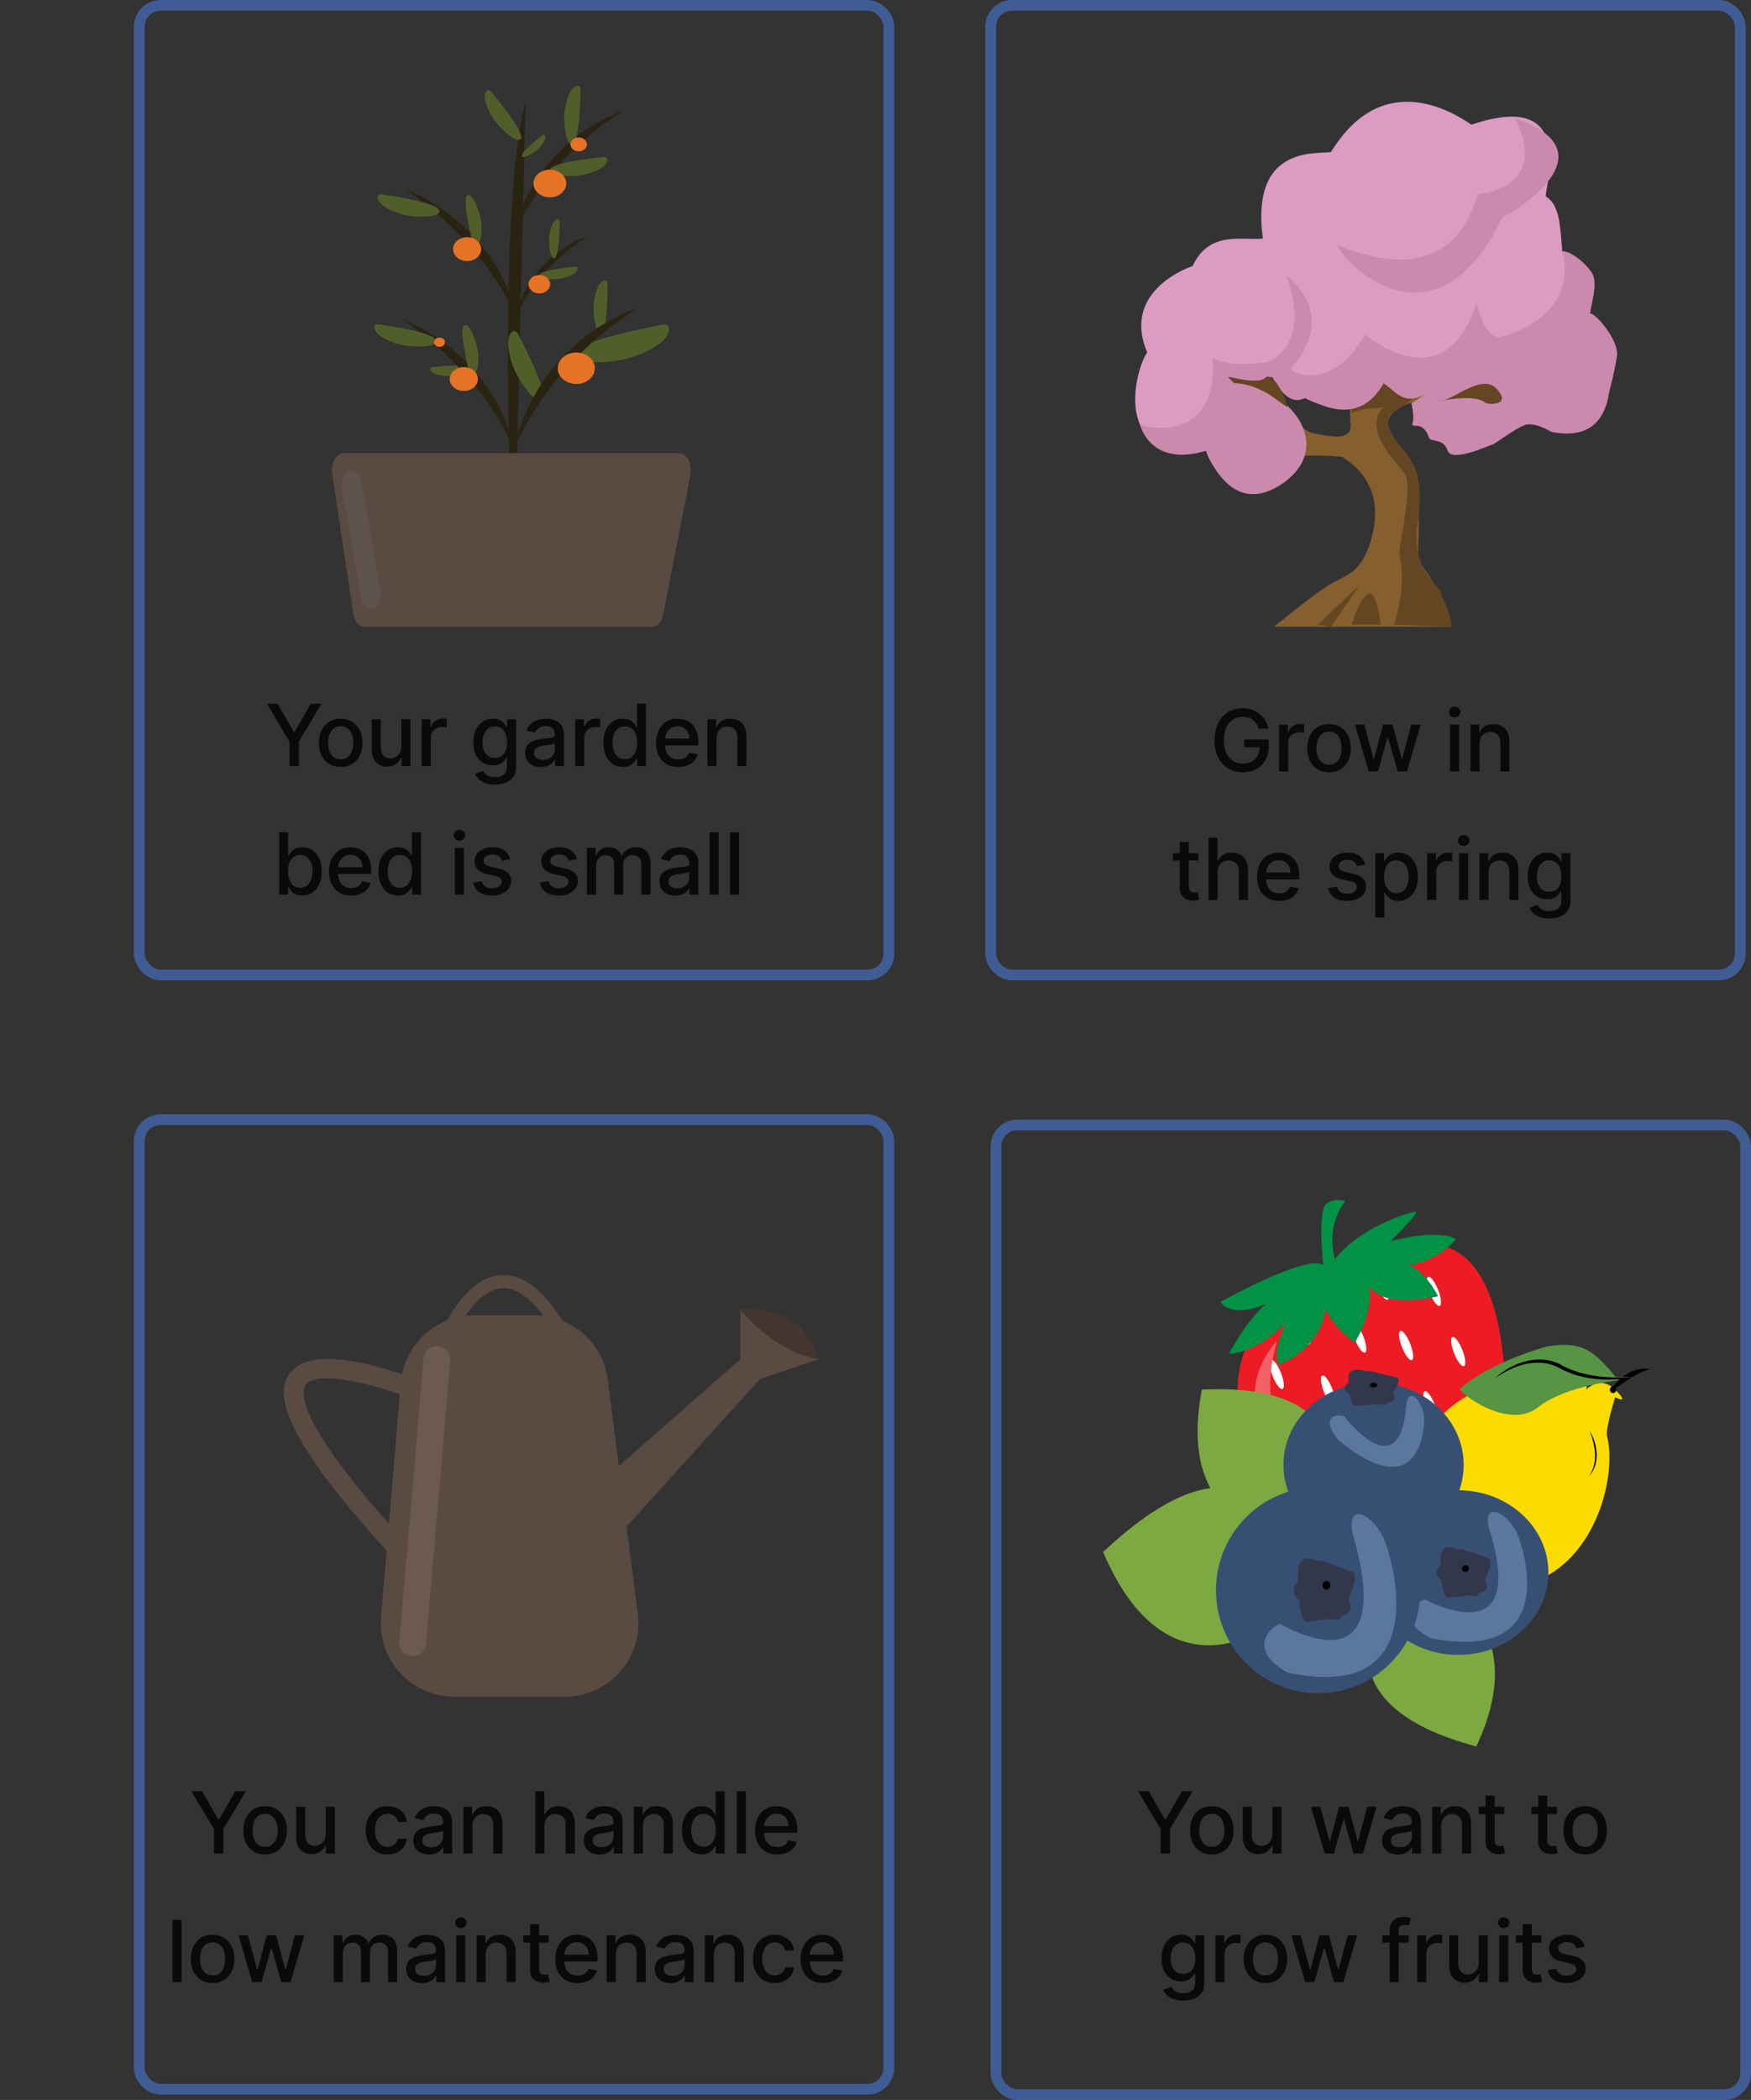 <svg width="327" height="392" viewBox="0 0 327 392" fill="none" xmlns="http://www.w3.org/2000/svg">
<rect x="0" y="0" width="327" height="392" fill="#333333" stroke="none"/>
<path d="M235.066 136.04C234.956 135.695 234.809 135.386 234.623 135.114C234.441 134.837 234.223 134.602 233.97 134.409C233.716 134.212 233.426 134.062 233.1 133.96C232.778 133.858 232.424 133.807 232.038 133.807C231.383 133.807 230.792 133.975 230.265 134.312C229.739 134.65 229.322 135.144 229.015 135.795C228.712 136.443 228.561 137.237 228.561 138.176C228.561 139.119 228.714 139.917 229.021 140.568C229.328 141.22 229.748 141.714 230.282 142.051C230.816 142.388 231.424 142.557 232.106 142.557C232.739 142.557 233.29 142.428 233.759 142.17C234.233 141.913 234.598 141.549 234.856 141.08C235.117 140.606 235.248 140.049 235.248 139.409L235.703 139.494H232.373V138.045H236.947V139.369C236.947 140.347 236.739 141.195 236.322 141.915C235.909 142.631 235.337 143.184 234.606 143.574C233.879 143.964 233.045 144.159 232.106 144.159C231.053 144.159 230.129 143.917 229.333 143.432C228.542 142.947 227.924 142.259 227.481 141.369C227.038 140.475 226.816 139.415 226.816 138.188C226.816 137.259 226.945 136.426 227.203 135.688C227.46 134.949 227.822 134.322 228.288 133.807C228.758 133.288 229.309 132.892 229.941 132.619C230.578 132.343 231.273 132.205 232.027 132.205C232.655 132.205 233.241 132.297 233.782 132.483C234.328 132.669 234.812 132.932 235.237 133.273C235.665 133.614 236.019 134.019 236.299 134.489C236.58 134.955 236.769 135.472 236.867 136.04H235.066ZM238.863 144V135.273H240.505V136.659H240.596C240.755 136.189 241.036 135.82 241.437 135.551C241.842 135.278 242.301 135.142 242.812 135.142C242.918 135.142 243.043 135.146 243.187 135.153C243.335 135.161 243.45 135.17 243.534 135.182V136.807C243.466 136.788 243.344 136.767 243.17 136.744C242.996 136.718 242.822 136.705 242.647 136.705C242.246 136.705 241.888 136.79 241.574 136.96C241.263 137.127 241.017 137.36 240.835 137.659C240.653 137.955 240.562 138.292 240.562 138.67V144H238.863ZM248.192 144.176C247.373 144.176 246.659 143.989 246.05 143.614C245.44 143.239 244.966 142.714 244.629 142.04C244.292 141.366 244.123 140.578 244.123 139.676C244.123 138.771 244.292 137.979 244.629 137.301C244.966 136.623 245.44 136.097 246.05 135.722C246.659 135.347 247.373 135.159 248.192 135.159C249.01 135.159 249.724 135.347 250.334 135.722C250.943 136.097 251.417 136.623 251.754 137.301C252.091 137.979 252.26 138.771 252.26 139.676C252.26 140.578 252.091 141.366 251.754 142.04C251.417 142.714 250.943 143.239 250.334 143.614C249.724 143.989 249.01 144.176 248.192 144.176ZM248.197 142.75C248.728 142.75 249.167 142.61 249.515 142.33C249.864 142.049 250.121 141.676 250.288 141.21C250.459 140.744 250.544 140.231 250.544 139.67C250.544 139.114 250.459 138.602 250.288 138.136C250.121 137.667 249.864 137.29 249.515 137.006C249.167 136.722 248.728 136.58 248.197 136.58C247.663 136.58 247.22 136.722 246.868 137.006C246.519 137.29 246.26 137.667 246.089 138.136C245.923 138.602 245.839 139.114 245.839 139.67C245.839 140.231 245.923 140.744 246.089 141.21C246.26 141.676 246.519 142.049 246.868 142.33C247.22 142.61 247.663 142.75 248.197 142.75ZM255.606 144L253.038 135.273H254.794L256.504 141.682H256.589L258.305 135.273H260.061L261.766 141.653H261.851L263.55 135.273H265.305L262.743 144H261.01L259.237 137.699H259.106L257.334 144H255.606ZM270.8 144V135.273H272.499V144H270.8ZM271.658 133.926C271.362 133.926 271.109 133.828 270.897 133.631C270.688 133.43 270.584 133.191 270.584 132.915C270.584 132.634 270.688 132.396 270.897 132.199C271.109 131.998 271.362 131.898 271.658 131.898C271.953 131.898 272.205 131.998 272.414 132.199C272.626 132.396 272.732 132.634 272.732 132.915C272.732 133.191 272.626 133.43 272.414 133.631C272.205 133.828 271.953 133.926 271.658 133.926ZM276.307 138.818V144H274.608V135.273H276.239V136.693H276.347C276.548 136.231 276.862 135.86 277.29 135.58C277.722 135.299 278.265 135.159 278.921 135.159C279.515 135.159 280.036 135.284 280.483 135.534C280.93 135.78 281.277 136.148 281.523 136.636C281.769 137.125 281.892 137.729 281.892 138.449V144H280.194V138.653C280.194 138.021 280.029 137.527 279.699 137.17C279.37 136.811 278.917 136.631 278.341 136.631C277.947 136.631 277.597 136.716 277.29 136.886C276.987 137.057 276.747 137.307 276.569 137.636C276.394 137.962 276.307 138.356 276.307 138.818ZM223.805 159.273V160.636H219.038V159.273H223.805ZM220.316 157.182H222.015V165.438C222.015 165.767 222.064 166.015 222.163 166.182C222.261 166.345 222.388 166.456 222.543 166.517C222.703 166.574 222.875 166.602 223.06 166.602C223.197 166.602 223.316 166.593 223.418 166.574C223.521 166.555 223.6 166.54 223.657 166.528L223.964 167.932C223.865 167.97 223.725 168.008 223.543 168.045C223.362 168.087 223.134 168.11 222.862 168.114C222.415 168.121 221.998 168.042 221.612 167.875C221.225 167.708 220.913 167.451 220.674 167.102C220.435 166.754 220.316 166.316 220.316 165.79V157.182ZM227.394 162.818V168H225.696V156.364H227.372V160.693H227.48C227.684 160.223 227.997 159.85 228.417 159.574C228.838 159.297 229.387 159.159 230.065 159.159C230.663 159.159 231.186 159.282 231.633 159.528C232.084 159.775 232.432 160.142 232.679 160.631C232.929 161.116 233.054 161.722 233.054 162.449V168H231.355V162.653C231.355 162.013 231.19 161.517 230.86 161.165C230.531 160.809 230.072 160.631 229.485 160.631C229.084 160.631 228.724 160.716 228.406 160.886C228.091 161.057 227.843 161.307 227.661 161.636C227.483 161.962 227.394 162.356 227.394 162.818ZM238.906 168.176C238.046 168.176 237.306 167.992 236.684 167.625C236.067 167.254 235.59 166.733 235.252 166.062C234.919 165.388 234.752 164.598 234.752 163.693C234.752 162.799 234.919 162.011 235.252 161.33C235.59 160.648 236.059 160.116 236.662 159.733C237.268 159.35 237.976 159.159 238.787 159.159C239.279 159.159 239.756 159.241 240.218 159.403C240.681 159.566 241.095 159.822 241.463 160.17C241.83 160.519 242.12 160.972 242.332 161.528C242.544 162.081 242.65 162.754 242.65 163.545V164.148H235.713V162.875H240.985C240.985 162.428 240.895 162.032 240.713 161.688C240.531 161.339 240.275 161.064 239.946 160.864C239.62 160.663 239.237 160.562 238.798 160.562C238.321 160.562 237.904 160.68 237.548 160.915C237.196 161.146 236.923 161.449 236.73 161.824C236.54 162.195 236.446 162.598 236.446 163.034V164.028C236.446 164.612 236.548 165.108 236.752 165.517C236.961 165.926 237.251 166.239 237.622 166.455C237.993 166.667 238.427 166.773 238.923 166.773C239.245 166.773 239.538 166.727 239.804 166.636C240.069 166.542 240.298 166.402 240.491 166.216C240.684 166.03 240.832 165.801 240.934 165.528L242.542 165.818C242.413 166.292 242.182 166.706 241.849 167.062C241.52 167.415 241.105 167.689 240.605 167.886C240.109 168.08 239.542 168.176 238.906 168.176ZM254.957 161.403L253.418 161.676C253.353 161.479 253.251 161.292 253.111 161.114C252.974 160.936 252.789 160.79 252.554 160.676C252.319 160.562 252.025 160.506 251.673 160.506C251.192 160.506 250.791 160.614 250.469 160.83C250.147 161.042 249.986 161.316 249.986 161.653C249.986 161.945 250.094 162.18 250.31 162.358C250.525 162.536 250.874 162.682 251.355 162.795L252.741 163.114C253.544 163.299 254.143 163.585 254.537 163.972C254.931 164.358 255.128 164.86 255.128 165.477C255.128 166 254.976 166.466 254.673 166.875C254.374 167.28 253.955 167.598 253.418 167.83C252.883 168.061 252.264 168.176 251.56 168.176C250.582 168.176 249.785 167.968 249.168 167.551C248.55 167.131 248.171 166.534 248.031 165.761L249.673 165.511C249.775 165.939 249.986 166.263 250.304 166.483C250.622 166.699 251.037 166.807 251.548 166.807C252.105 166.807 252.55 166.691 252.883 166.46C253.217 166.225 253.383 165.939 253.383 165.602C253.383 165.33 253.281 165.1 253.077 164.915C252.876 164.729 252.567 164.589 252.15 164.494L250.673 164.17C249.859 163.985 249.257 163.689 248.866 163.284C248.48 162.879 248.287 162.366 248.287 161.744C248.287 161.229 248.431 160.778 248.719 160.392C249.007 160.006 249.404 159.705 249.912 159.489C250.419 159.269 251.001 159.159 251.656 159.159C252.599 159.159 253.342 159.364 253.883 159.773C254.425 160.178 254.783 160.722 254.957 161.403ZM256.82 171.273V159.273H258.479V160.688H258.621C258.719 160.506 258.861 160.295 259.047 160.057C259.233 159.818 259.49 159.61 259.82 159.432C260.149 159.25 260.585 159.159 261.126 159.159C261.831 159.159 262.46 159.337 263.013 159.693C263.566 160.049 264 160.562 264.314 161.233C264.632 161.903 264.791 162.71 264.791 163.653C264.791 164.597 264.634 165.405 264.32 166.08C264.005 166.75 263.573 167.267 263.024 167.631C262.475 167.991 261.848 168.17 261.144 168.17C260.613 168.17 260.18 168.081 259.842 167.903C259.509 167.725 259.248 167.517 259.058 167.278C258.869 167.04 258.723 166.828 258.621 166.642H258.519V171.273H256.82ZM258.484 163.636C258.484 164.25 258.573 164.788 258.751 165.25C258.93 165.712 259.187 166.074 259.524 166.335C259.861 166.593 260.274 166.722 260.763 166.722C261.27 166.722 261.695 166.587 262.036 166.318C262.376 166.045 262.634 165.676 262.808 165.21C262.986 164.744 263.075 164.22 263.075 163.636C263.075 163.061 262.988 162.544 262.814 162.085C262.644 161.627 262.386 161.265 262.041 161C261.7 160.735 261.274 160.602 260.763 160.602C260.27 160.602 259.854 160.729 259.513 160.983C259.176 161.237 258.92 161.591 258.746 162.045C258.572 162.5 258.484 163.03 258.484 163.636ZM266.519 168V159.273H268.161V160.659H268.252C268.411 160.189 268.691 159.82 269.093 159.551C269.498 159.278 269.956 159.142 270.468 159.142C270.574 159.142 270.699 159.146 270.843 159.153C270.99 159.161 271.106 159.17 271.189 159.182V160.807C271.121 160.788 271 160.767 270.825 160.744C270.651 160.718 270.477 160.705 270.303 160.705C269.901 160.705 269.543 160.79 269.229 160.96C268.918 161.127 268.672 161.36 268.49 161.659C268.308 161.955 268.218 162.292 268.218 162.67V168H266.519ZM272.483 168V159.273H274.182V168H272.483ZM273.341 157.926C273.046 157.926 272.792 157.828 272.58 157.631C272.372 157.43 272.267 157.191 272.267 156.915C272.267 156.634 272.372 156.396 272.58 156.199C272.792 155.998 273.046 155.898 273.341 155.898C273.637 155.898 273.889 155.998 274.097 156.199C274.309 156.396 274.415 156.634 274.415 156.915C274.415 157.191 274.309 157.43 274.097 157.631C273.889 157.828 273.637 157.926 273.341 157.926ZM277.991 162.818V168H276.292V159.273H277.922V160.693H278.03C278.231 160.231 278.545 159.86 278.973 159.58C279.405 159.299 279.949 159.159 280.604 159.159C281.199 159.159 281.72 159.284 282.167 159.534C282.614 159.78 282.96 160.148 283.206 160.636C283.453 161.125 283.576 161.729 283.576 162.449V168H281.877V162.653C281.877 162.021 281.712 161.527 281.383 161.17C281.053 160.811 280.6 160.631 280.025 160.631C279.631 160.631 279.28 160.716 278.973 160.886C278.67 161.057 278.43 161.307 278.252 161.636C278.078 161.962 277.991 162.356 277.991 162.818ZM289.337 171.455C288.644 171.455 288.047 171.364 287.547 171.182C287.051 171 286.646 170.759 286.332 170.46C286.017 170.161 285.782 169.833 285.627 169.477L287.087 168.875C287.19 169.042 287.326 169.218 287.496 169.403C287.671 169.593 287.905 169.754 288.201 169.886C288.5 170.019 288.885 170.085 289.354 170.085C289.998 170.085 290.53 169.928 290.951 169.614C291.371 169.303 291.582 168.807 291.582 168.125V166.409H291.474C291.371 166.595 291.224 166.801 291.03 167.028C290.841 167.256 290.58 167.453 290.246 167.619C289.913 167.786 289.479 167.869 288.945 167.869C288.256 167.869 287.635 167.708 287.082 167.386C286.532 167.061 286.097 166.581 285.775 165.949C285.457 165.312 285.297 164.53 285.297 163.602C285.297 162.674 285.455 161.879 285.769 161.216C286.087 160.553 286.523 160.045 287.076 159.693C287.629 159.337 288.256 159.159 288.957 159.159C289.498 159.159 289.936 159.25 290.269 159.432C290.602 159.61 290.862 159.818 291.047 160.057C291.237 160.295 291.383 160.506 291.485 160.688H291.61V159.273H293.275V168.193C293.275 168.943 293.101 169.559 292.752 170.04C292.404 170.521 291.932 170.877 291.337 171.108C290.746 171.339 290.08 171.455 289.337 171.455ZM289.32 166.46C289.809 166.46 290.222 166.347 290.559 166.119C290.9 165.888 291.157 165.559 291.332 165.131C291.51 164.699 291.599 164.182 291.599 163.58C291.599 162.992 291.512 162.475 291.337 162.028C291.163 161.581 290.907 161.233 290.57 160.983C290.233 160.729 289.816 160.602 289.32 160.602C288.809 160.602 288.383 160.735 288.042 161C287.701 161.261 287.443 161.617 287.269 162.068C287.099 162.519 287.013 163.023 287.013 163.58C287.013 164.152 287.101 164.653 287.275 165.085C287.449 165.517 287.707 165.854 288.047 166.097C288.392 166.339 288.816 166.46 289.32 166.46Z" fill="black" fill-opacity="0.8"/>
<path d="M49.847 131.364H51.841L54.881 136.653H55.006L58.045 131.364H60.04L55.818 138.432V143H54.068V138.432L49.847 131.364ZM63.624 143.176C62.806 143.176 62.092 142.989 61.482 142.614C60.872 142.239 60.398 141.714 60.061 141.04C59.724 140.366 59.556 139.578 59.556 138.676C59.556 137.771 59.724 136.979 60.061 136.301C60.398 135.623 60.872 135.097 61.482 134.722C62.092 134.347 62.806 134.159 63.624 134.159C64.442 134.159 65.156 134.347 65.766 134.722C66.376 135.097 66.849 135.623 67.186 136.301C67.523 136.979 67.692 137.771 67.692 138.676C67.692 139.578 67.523 140.366 67.186 141.04C66.849 141.714 66.376 142.239 65.766 142.614C65.156 142.989 64.442 143.176 63.624 143.176ZM63.629 141.75C64.16 141.75 64.599 141.61 64.948 141.33C65.296 141.049 65.554 140.676 65.72 140.21C65.891 139.744 65.976 139.231 65.976 138.67C65.976 138.114 65.891 137.602 65.72 137.136C65.554 136.667 65.296 136.29 64.948 136.006C64.599 135.722 64.16 135.58 63.629 135.58C63.095 135.58 62.652 135.722 62.3 136.006C61.951 136.29 61.692 136.667 61.522 137.136C61.355 137.602 61.272 138.114 61.272 138.67C61.272 139.231 61.355 139.744 61.522 140.21C61.692 140.676 61.951 141.049 62.3 141.33C62.652 141.61 63.095 141.75 63.629 141.75ZM74.941 139.381V134.273H76.645V143H74.975V141.489H74.884C74.683 141.955 74.361 142.343 73.918 142.653C73.478 142.96 72.931 143.114 72.276 143.114C71.715 143.114 71.219 142.991 70.787 142.744C70.359 142.494 70.022 142.125 69.776 141.636C69.533 141.148 69.412 140.544 69.412 139.824V134.273H71.111V139.619C71.111 140.214 71.276 140.687 71.605 141.04C71.935 141.392 72.363 141.568 72.889 141.568C73.208 141.568 73.524 141.489 73.838 141.33C74.157 141.17 74.42 140.93 74.628 140.608C74.84 140.286 74.944 139.877 74.941 139.381ZM78.752 143V134.273H80.394V135.659H80.485C80.644 135.189 80.924 134.82 81.326 134.551C81.731 134.278 82.189 134.142 82.701 134.142C82.807 134.142 82.932 134.146 83.076 134.153C83.224 134.161 83.339 134.17 83.422 134.182V135.807C83.354 135.788 83.233 135.767 83.059 135.744C82.884 135.718 82.71 135.705 82.536 135.705C82.134 135.705 81.776 135.79 81.462 135.96C81.151 136.127 80.905 136.36 80.724 136.659C80.542 136.955 80.451 137.292 80.451 137.67V143H78.752ZM92.434 146.455C91.741 146.455 91.144 146.364 90.644 146.182C90.148 146 89.743 145.759 89.428 145.46C89.114 145.161 88.879 144.833 88.724 144.477L90.184 143.875C90.286 144.042 90.423 144.218 90.593 144.403C90.767 144.593 91.002 144.754 91.298 144.886C91.597 145.019 91.981 145.085 92.451 145.085C93.095 145.085 93.627 144.928 94.048 144.614C94.468 144.303 94.678 143.807 94.678 143.125V141.409H94.57C94.468 141.595 94.32 141.801 94.127 142.028C93.938 142.256 93.676 142.453 93.343 142.619C93.01 142.786 92.576 142.869 92.042 142.869C91.353 142.869 90.731 142.708 90.178 142.386C89.629 142.061 89.193 141.581 88.871 140.949C88.553 140.312 88.394 139.53 88.394 138.602C88.394 137.674 88.551 136.879 88.866 136.216C89.184 135.553 89.62 135.045 90.173 134.693C90.726 134.337 91.353 134.159 92.053 134.159C92.595 134.159 93.032 134.25 93.366 134.432C93.699 134.61 93.959 134.818 94.144 135.057C94.334 135.295 94.479 135.506 94.582 135.688H94.707V134.273H96.371V143.193C96.371 143.943 96.197 144.559 95.849 145.04C95.5 145.521 95.029 145.877 94.434 146.108C93.843 146.339 93.176 146.455 92.434 146.455ZM92.417 141.46C92.906 141.46 93.318 141.347 93.656 141.119C93.996 140.888 94.254 140.559 94.428 140.131C94.606 139.699 94.695 139.182 94.695 138.58C94.695 137.992 94.608 137.475 94.434 137.028C94.26 136.581 94.004 136.233 93.667 135.983C93.33 135.729 92.913 135.602 92.417 135.602C91.906 135.602 91.479 135.735 91.138 136C90.798 136.261 90.54 136.617 90.366 137.068C90.195 137.519 90.11 138.023 90.11 138.58C90.11 139.152 90.197 139.653 90.371 140.085C90.546 140.517 90.803 140.854 91.144 141.097C91.489 141.339 91.913 141.46 92.417 141.46ZM101.014 143.193C100.461 143.193 99.961 143.091 99.514 142.886C99.067 142.678 98.713 142.377 98.451 141.983C98.194 141.589 98.065 141.106 98.065 140.534C98.065 140.042 98.159 139.636 98.349 139.318C98.538 139 98.794 138.748 99.116 138.562C99.438 138.377 99.798 138.237 100.195 138.142C100.593 138.047 100.998 137.975 101.411 137.926C101.934 137.866 102.358 137.816 102.684 137.778C103.01 137.737 103.247 137.67 103.394 137.58C103.542 137.489 103.616 137.341 103.616 137.136V137.097C103.616 136.6 103.476 136.216 103.195 135.943C102.919 135.67 102.506 135.534 101.957 135.534C101.385 135.534 100.934 135.661 100.605 135.915C100.279 136.165 100.053 136.443 99.928 136.75L98.332 136.386C98.521 135.856 98.798 135.428 99.161 135.102C99.529 134.773 99.951 134.534 100.428 134.386C100.906 134.235 101.408 134.159 101.934 134.159C102.283 134.159 102.652 134.201 103.042 134.284C103.436 134.364 103.803 134.511 104.144 134.727C104.489 134.943 104.771 135.252 104.991 135.653C105.211 136.051 105.32 136.568 105.32 137.205V143H103.661V141.807H103.593C103.483 142.027 103.319 142.242 103.099 142.455C102.879 142.667 102.597 142.843 102.252 142.983C101.908 143.123 101.495 143.193 101.014 143.193ZM101.383 141.83C101.853 141.83 102.254 141.737 102.587 141.551C102.925 141.366 103.18 141.123 103.355 140.824C103.533 140.521 103.622 140.197 103.622 139.852V138.727C103.561 138.788 103.444 138.845 103.269 138.898C103.099 138.947 102.904 138.991 102.684 139.028C102.464 139.062 102.25 139.095 102.042 139.125C101.834 139.152 101.659 139.174 101.519 139.193C101.19 139.235 100.889 139.305 100.616 139.403C100.347 139.502 100.131 139.644 99.968 139.83C99.809 140.011 99.73 140.254 99.73 140.557C99.73 140.977 99.885 141.295 100.195 141.511C100.506 141.723 100.902 141.83 101.383 141.83ZM107.407 143V134.273H109.049V135.659H109.14C109.299 135.189 109.58 134.82 109.981 134.551C110.386 134.278 110.845 134.142 111.356 134.142C111.462 134.142 111.587 134.146 111.731 134.153C111.879 134.161 111.994 134.17 112.078 134.182V135.807C112.01 135.788 111.888 135.767 111.714 135.744C111.54 135.718 111.366 135.705 111.191 135.705C110.79 135.705 110.432 135.79 110.117 135.96C109.807 136.127 109.561 136.36 109.379 136.659C109.197 136.955 109.106 137.292 109.106 137.67V143H107.407ZM116.326 143.17C115.622 143.17 114.993 142.991 114.44 142.631C113.891 142.267 113.459 141.75 113.145 141.08C112.834 140.405 112.679 139.597 112.679 138.653C112.679 137.71 112.836 136.903 113.15 136.233C113.468 135.562 113.904 135.049 114.457 134.693C115.01 134.337 115.637 134.159 116.338 134.159C116.879 134.159 117.315 134.25 117.645 134.432C117.978 134.61 118.235 134.818 118.417 135.057C118.603 135.295 118.747 135.506 118.849 135.688H118.951V131.364H120.65V143H118.991V141.642H118.849C118.747 141.828 118.599 142.04 118.406 142.278C118.217 142.517 117.955 142.725 117.622 142.903C117.289 143.081 116.857 143.17 116.326 143.17ZM116.701 141.722C117.19 141.722 117.603 141.593 117.94 141.335C118.281 141.074 118.539 140.712 118.713 140.25C118.891 139.788 118.98 139.25 118.98 138.636C118.98 138.03 118.893 137.5 118.718 137.045C118.544 136.591 118.289 136.237 117.951 135.983C117.614 135.729 117.198 135.602 116.701 135.602C116.19 135.602 115.764 135.735 115.423 136C115.082 136.265 114.825 136.627 114.65 137.085C114.48 137.544 114.395 138.061 114.395 138.636C114.395 139.22 114.482 139.744 114.656 140.21C114.83 140.676 115.088 141.045 115.429 141.318C115.773 141.587 116.198 141.722 116.701 141.722ZM126.66 143.176C125.801 143.176 125.06 142.992 124.439 142.625C123.821 142.254 123.344 141.733 123.007 141.062C122.674 140.388 122.507 139.598 122.507 138.693C122.507 137.799 122.674 137.011 123.007 136.33C123.344 135.648 123.814 135.116 124.416 134.733C125.022 134.35 125.73 134.159 126.541 134.159C127.033 134.159 127.511 134.241 127.973 134.403C128.435 134.566 128.85 134.822 129.217 135.17C129.585 135.519 129.874 135.972 130.086 136.528C130.299 137.081 130.405 137.754 130.405 138.545V139.148H123.467V137.875H128.74C128.74 137.428 128.649 137.032 128.467 136.688C128.285 136.339 128.03 136.064 127.7 135.864C127.374 135.663 126.992 135.562 126.552 135.562C126.075 135.562 125.658 135.68 125.302 135.915C124.95 136.146 124.677 136.449 124.484 136.824C124.295 137.195 124.2 137.598 124.2 138.034V139.028C124.2 139.612 124.302 140.108 124.507 140.517C124.715 140.926 125.005 141.239 125.376 141.455C125.747 141.667 126.181 141.773 126.677 141.773C126.999 141.773 127.293 141.727 127.558 141.636C127.823 141.542 128.052 141.402 128.246 141.216C128.439 141.03 128.586 140.801 128.689 140.528L130.297 140.818C130.168 141.292 129.937 141.706 129.604 142.062C129.274 142.415 128.859 142.689 128.359 142.886C127.863 143.08 127.297 143.176 126.66 143.176ZM133.812 137.818V143H132.114V134.273H133.744V135.693H133.852C134.053 135.231 134.367 134.86 134.795 134.58C135.227 134.299 135.771 134.159 136.426 134.159C137.021 134.159 137.542 134.284 137.989 134.534C138.436 134.78 138.782 135.148 139.028 135.636C139.275 136.125 139.398 136.729 139.398 137.449V143H137.699V137.653C137.699 137.021 137.534 136.527 137.205 136.17C136.875 135.811 136.422 135.631 135.847 135.631C135.453 135.631 135.102 135.716 134.795 135.886C134.492 136.057 134.252 136.307 134.074 136.636C133.9 136.962 133.812 137.356 133.812 137.818ZM52.121 167V155.364H53.82V159.688H53.922C54.021 159.506 54.163 159.295 54.349 159.057C54.534 158.818 54.792 158.61 55.121 158.432C55.451 158.25 55.887 158.159 56.428 158.159C57.133 158.159 57.762 158.337 58.315 158.693C58.868 159.049 59.301 159.562 59.616 160.233C59.934 160.903 60.093 161.71 60.093 162.653C60.093 163.597 59.936 164.405 59.621 165.08C59.307 165.75 58.875 166.267 58.326 166.631C57.777 166.991 57.15 167.17 56.445 167.17C55.915 167.17 55.481 167.081 55.144 166.903C54.811 166.725 54.549 166.517 54.36 166.278C54.171 166.04 54.025 165.828 53.922 165.642H53.781V167H52.121ZM53.786 162.636C53.786 163.25 53.875 163.788 54.053 164.25C54.231 164.712 54.489 165.074 54.826 165.335C55.163 165.593 55.576 165.722 56.065 165.722C56.572 165.722 56.996 165.587 57.337 165.318C57.678 165.045 57.936 164.676 58.11 164.21C58.288 163.744 58.377 163.22 58.377 162.636C58.377 162.061 58.29 161.544 58.116 161.085C57.945 160.627 57.688 160.265 57.343 160C57.002 159.735 56.576 159.602 56.065 159.602C55.572 159.602 55.156 159.729 54.815 159.983C54.477 160.237 54.222 160.591 54.047 161.045C53.873 161.5 53.786 162.03 53.786 162.636ZM65.586 167.176C64.726 167.176 63.986 166.992 63.364 166.625C62.747 166.254 62.27 165.733 61.933 165.062C61.599 164.388 61.433 163.598 61.433 162.693C61.433 161.799 61.599 161.011 61.933 160.33C62.27 159.648 62.739 159.116 63.342 158.733C63.948 158.35 64.656 158.159 65.467 158.159C65.959 158.159 66.436 158.241 66.898 158.403C67.361 158.566 67.775 158.822 68.143 159.17C68.51 159.519 68.8 159.972 69.012 160.528C69.224 161.081 69.33 161.754 69.33 162.545V163.148H62.393V161.875H67.666C67.666 161.428 67.575 161.032 67.393 160.688C67.211 160.339 66.955 160.064 66.626 159.864C66.3 159.663 65.918 159.562 65.478 159.562C65.001 159.562 64.584 159.68 64.228 159.915C63.876 160.146 63.603 160.449 63.41 160.824C63.221 161.195 63.126 161.598 63.126 162.034V163.028C63.126 163.612 63.228 164.108 63.433 164.517C63.641 164.926 63.931 165.239 64.302 165.455C64.673 165.667 65.107 165.773 65.603 165.773C65.925 165.773 66.219 165.727 66.484 165.636C66.749 165.542 66.978 165.402 67.171 165.216C67.364 165.03 67.512 164.801 67.614 164.528L69.222 164.818C69.094 165.292 68.862 165.706 68.529 166.062C68.2 166.415 67.785 166.689 67.285 166.886C66.789 167.08 66.222 167.176 65.586 167.176ZM74.306 167.17C73.602 167.17 72.973 166.991 72.42 166.631C71.871 166.267 71.439 165.75 71.124 165.08C70.814 164.405 70.659 163.597 70.659 162.653C70.659 161.71 70.816 160.903 71.13 160.233C71.448 159.562 71.884 159.049 72.437 158.693C72.99 158.337 73.617 158.159 74.318 158.159C74.859 158.159 75.295 158.25 75.624 158.432C75.958 158.61 76.215 158.818 76.397 159.057C76.583 159.295 76.727 159.506 76.829 159.688H76.931V155.364H78.63V167H76.971V165.642H76.829C76.727 165.828 76.579 166.04 76.386 166.278C76.197 166.517 75.935 166.725 75.602 166.903C75.269 167.081 74.837 167.17 74.306 167.17ZM74.681 165.722C75.17 165.722 75.583 165.593 75.92 165.335C76.261 165.074 76.519 164.712 76.693 164.25C76.871 163.788 76.96 163.25 76.96 162.636C76.96 162.03 76.873 161.5 76.698 161.045C76.524 160.591 76.269 160.237 75.931 159.983C75.594 159.729 75.178 159.602 74.681 159.602C74.17 159.602 73.744 159.735 73.403 160C73.062 160.265 72.804 160.627 72.63 161.085C72.46 161.544 72.374 162.061 72.374 162.636C72.374 163.22 72.462 163.744 72.636 164.21C72.81 164.676 73.068 165.045 73.409 165.318C73.753 165.587 74.178 165.722 74.681 165.722ZM84.937 167V158.273H86.636V167H84.937ZM85.795 156.926C85.5 156.926 85.246 156.828 85.034 156.631C84.826 156.43 84.721 156.191 84.721 155.915C84.721 155.634 84.826 155.396 85.034 155.199C85.246 154.998 85.5 154.898 85.795 154.898C86.091 154.898 86.343 154.998 86.551 155.199C86.763 155.396 86.869 155.634 86.869 155.915C86.869 156.191 86.763 156.43 86.551 156.631C86.343 156.828 86.091 156.926 85.795 156.926ZM95.285 160.403L93.746 160.676C93.681 160.479 93.579 160.292 93.439 160.114C93.302 159.936 93.117 159.79 92.882 159.676C92.647 159.562 92.354 159.506 92.001 159.506C91.52 159.506 91.119 159.614 90.797 159.83C90.475 160.042 90.314 160.316 90.314 160.653C90.314 160.945 90.422 161.18 90.638 161.358C90.854 161.536 91.202 161.682 91.683 161.795L93.07 162.114C93.873 162.299 94.471 162.585 94.865 162.972C95.259 163.358 95.456 163.86 95.456 164.477C95.456 165 95.304 165.466 95.001 165.875C94.702 166.28 94.284 166.598 93.746 166.83C93.212 167.061 92.592 167.176 91.888 167.176C90.91 167.176 90.113 166.968 89.496 166.551C88.878 166.131 88.499 165.534 88.359 164.761L90.001 164.511C90.104 164.939 90.314 165.263 90.632 165.483C90.95 165.699 91.365 165.807 91.876 165.807C92.433 165.807 92.878 165.691 93.212 165.46C93.545 165.225 93.712 164.939 93.712 164.602C93.712 164.33 93.609 164.1 93.405 163.915C93.204 163.729 92.895 163.589 92.479 163.494L91.001 163.17C90.187 162.985 89.585 162.689 89.195 162.284C88.808 161.879 88.615 161.366 88.615 160.744C88.615 160.229 88.759 159.778 89.047 159.392C89.335 159.006 89.732 158.705 90.24 158.489C90.748 158.269 91.329 158.159 91.984 158.159C92.927 158.159 93.67 158.364 94.212 158.773C94.753 159.178 95.111 159.722 95.285 160.403ZM107.746 160.403L106.206 160.676C106.142 160.479 106.04 160.292 105.899 160.114C105.763 159.936 105.577 159.79 105.343 159.676C105.108 159.562 104.814 159.506 104.462 159.506C103.981 159.506 103.579 159.614 103.257 159.83C102.935 160.042 102.774 160.316 102.774 160.653C102.774 160.945 102.882 161.18 103.098 161.358C103.314 161.536 103.663 161.682 104.144 161.795L105.53 162.114C106.333 162.299 106.932 162.585 107.325 162.972C107.719 163.358 107.916 163.86 107.916 164.477C107.916 165 107.765 165.466 107.462 165.875C107.163 166.28 106.744 166.598 106.206 166.83C105.672 167.061 105.053 167.176 104.348 167.176C103.371 167.176 102.574 166.968 101.956 166.551C101.339 166.131 100.96 165.534 100.82 164.761L102.462 164.511C102.564 164.939 102.774 165.263 103.093 165.483C103.411 165.699 103.825 165.807 104.337 165.807C104.894 165.807 105.339 165.691 105.672 165.46C106.005 165.225 106.172 164.939 106.172 164.602C106.172 164.33 106.07 164.1 105.865 163.915C105.665 163.729 105.356 163.589 104.939 163.494L103.462 163.17C102.647 162.985 102.045 162.689 101.655 162.284C101.269 161.879 101.075 161.366 101.075 160.744C101.075 160.229 101.219 159.778 101.507 159.392C101.795 159.006 102.193 158.705 102.7 158.489C103.208 158.269 103.79 158.159 104.445 158.159C105.388 158.159 106.13 158.364 106.672 158.773C107.214 159.178 107.572 159.722 107.746 160.403ZM109.608 167V158.273H111.239V159.693H111.347C111.529 159.212 111.826 158.837 112.239 158.568C112.652 158.295 113.146 158.159 113.722 158.159C114.305 158.159 114.794 158.295 115.188 158.568C115.586 158.841 115.879 159.216 116.069 159.693H116.159C116.368 159.227 116.699 158.856 117.154 158.58C117.608 158.299 118.15 158.159 118.779 158.159C119.57 158.159 120.216 158.407 120.716 158.903C121.22 159.4 121.472 160.148 121.472 161.148V167H119.773V161.307C119.773 160.716 119.612 160.288 119.29 160.023C118.968 159.758 118.584 159.625 118.137 159.625C117.584 159.625 117.154 159.795 116.847 160.136C116.54 160.473 116.387 160.907 116.387 161.438V167H114.694V161.199C114.694 160.725 114.546 160.345 114.25 160.057C113.955 159.769 113.57 159.625 113.097 159.625C112.775 159.625 112.478 159.71 112.205 159.881C111.936 160.047 111.718 160.28 111.551 160.58C111.389 160.879 111.307 161.225 111.307 161.619V167H109.608ZM126.113 167.193C125.56 167.193 125.06 167.091 124.613 166.886C124.166 166.678 123.812 166.377 123.55 165.983C123.293 165.589 123.164 165.106 123.164 164.534C123.164 164.042 123.259 163.636 123.448 163.318C123.637 163 123.893 162.748 124.215 162.562C124.537 162.377 124.897 162.237 125.295 162.142C125.692 162.047 126.098 161.975 126.51 161.926C127.033 161.866 127.457 161.816 127.783 161.778C128.109 161.737 128.346 161.67 128.493 161.58C128.641 161.489 128.715 161.341 128.715 161.136V161.097C128.715 160.6 128.575 160.216 128.295 159.943C128.018 159.67 127.605 159.534 127.056 159.534C126.484 159.534 126.033 159.661 125.704 159.915C125.378 160.165 125.152 160.443 125.027 160.75L123.431 160.386C123.62 159.856 123.897 159.428 124.26 159.102C124.628 158.773 125.05 158.534 125.527 158.386C126.005 158.235 126.507 158.159 127.033 158.159C127.382 158.159 127.751 158.201 128.141 158.284C128.535 158.364 128.902 158.511 129.243 158.727C129.588 158.943 129.87 159.252 130.09 159.653C130.31 160.051 130.42 160.568 130.42 161.205V167H128.76V165.807H128.692C128.582 166.027 128.418 166.242 128.198 166.455C127.978 166.667 127.696 166.843 127.351 166.983C127.007 167.123 126.594 167.193 126.113 167.193ZM126.482 165.83C126.952 165.83 127.353 165.737 127.687 165.551C128.024 165.366 128.279 165.123 128.454 164.824C128.632 164.521 128.721 164.197 128.721 163.852V162.727C128.66 162.788 128.543 162.845 128.368 162.898C128.198 162.947 128.003 162.991 127.783 163.028C127.563 163.062 127.349 163.095 127.141 163.125C126.933 163.152 126.759 163.174 126.618 163.193C126.289 163.235 125.988 163.305 125.715 163.403C125.446 163.502 125.23 163.644 125.067 163.83C124.908 164.011 124.829 164.254 124.829 164.557C124.829 164.977 124.984 165.295 125.295 165.511C125.605 165.723 126.001 165.83 126.482 165.83ZM134.205 155.364V167H132.506V155.364H134.205ZM138.014 155.364V167H136.315V155.364H138.014Z" fill="black" fill-opacity="0.8"/>
<path d="M81.597 69.895C81.122 69.755 80.613 69.534 80.405 69.068C80.37 68.987 80.335 68.882 80.358 68.789C80.416 68.579 80.682 68.521 80.902 68.509C81.713 68.451 87.755 67.788 87.639 68.894C87.57 69.592 85.37 70 84.815 70.093C83.75 70.256 82.639 70.198 81.597 69.895Z" fill="#525E29"/>
<path d="M95.973 108.827C95.973 108.827 92.339 41.348 98.15 18.936L95.973 108.827Z" fill="#2B2311"/>
<path d="M122.585 64.528C123.65 63.841 124.726 62.921 124.9 61.664C124.935 61.431 124.935 61.175 124.807 60.965C124.518 60.488 123.823 60.546 123.291 60.674C121.288 61.128 106.125 63.911 107.19 66.519C107.873 68.172 113.51 67.566 114.91 67.368C117.631 66.996 120.27 66.03 122.585 64.539V64.528Z" fill="#525E29"/>
<path d="M111.542 53.852C111.785 53.223 112.156 52.571 112.792 52.35C112.908 52.303 113.047 52.28 113.163 52.327C113.441 52.431 113.475 52.792 113.464 53.095C113.429 54.189 113.51 62.374 112.063 62.071C111.149 61.885 110.894 58.881 110.859 58.124C110.778 56.669 111.01 55.191 111.554 53.84L111.542 53.852Z" fill="#525E29"/>
<path d="M94.943 64.772C94.839 63.829 94.874 62.77 95.522 62.071C95.649 61.943 95.788 61.827 95.973 61.803C96.379 61.745 96.668 62.188 96.853 62.56C97.525 63.946 102.988 74.144 100.985 74.727C99.712 75.099 97.432 71.513 96.888 70.593C95.835 68.824 95.163 66.821 94.943 64.772Z" fill="#525E29"/>
<path d="M96.054 83.493C98.624 71.7 107.827 61.326 119.182 57.472C109.053 63.794 101.124 72.701 96.054 83.493Z" fill="#2B2311"/>
<path d="M95.904 43.7C98.173 33.314 106.275 24.175 116.276 20.787C107.363 26.352 100.372 34.188 95.904 43.7Z" fill="#2B2311"/>
<path d="M75.809 35.352C85.799 39.473 94.445 48.648 96.506 59.498C92.096 49.428 84.676 41.65 75.809 35.352Z" fill="#2B2311"/>
<path d="M121.856 117H68.007C67.035 117 66.19 115.952 65.97 114.485L62.058 88.616C61.745 86.567 62.741 84.599 64.095 84.599H126.903C128.315 84.599 129.322 86.718 128.905 88.814L123.858 114.683C123.592 116.057 122.77 117 121.856 117Z" fill="#594A42"/>
<path d="M69.744 113.659C68.771 114.078 67.753 113.181 67.487 111.668L63.91 91.457C63.644 89.943 64.222 88.36 65.195 87.941C66.167 87.522 67.186 88.418 67.452 89.931L71.029 110.143C71.295 111.656 70.716 113.24 69.744 113.659Z" fill="#5F534D"/>
<path d="M72.128 38.775C71.422 38.367 70.704 37.808 70.554 37.005C70.531 36.854 70.519 36.691 70.589 36.551C70.762 36.237 71.202 36.248 71.549 36.318C72.846 36.551 82.65 37.878 82.037 39.578C81.655 40.649 78.02 40.44 77.117 40.358C75.369 40.195 73.645 39.66 72.117 38.775H72.128Z" fill="#525E29"/>
<path d="M111.901 31.58C112.561 31.23 113.244 30.741 113.417 30.008C113.452 29.868 113.464 29.717 113.394 29.589C113.255 29.286 112.838 29.286 112.514 29.333C111.311 29.496 102.212 30.334 102.71 31.929C103.023 32.942 106.391 32.884 107.224 32.837C108.845 32.756 110.454 32.337 111.901 31.568V31.58Z" fill="#525E29"/>
<path d="M101.541 26.492C101.738 26.143 101.912 25.735 101.784 25.363C101.761 25.293 101.726 25.223 101.657 25.176C101.506 25.083 101.321 25.2 101.194 25.316C100.696 25.724 96.853 28.669 97.513 29.24C97.93 29.601 99.423 28.634 99.793 28.378C100.499 27.889 101.101 27.237 101.541 26.492Z" fill="#525E29"/>
<path d="M89.862 44.014C89.769 44.654 89.572 45.353 89.028 45.714C88.924 45.783 88.808 45.83 88.681 45.818C88.403 45.783 88.276 45.446 88.218 45.166C87.998 44.13 86.065 36.458 87.489 36.4C88.392 36.365 89.318 39.136 89.526 39.822C89.931 41.173 90.047 42.617 89.85 44.014H89.862Z" fill="#525E29"/>
<path d="M106.241 17.702C106.53 17.003 106.947 16.282 107.665 16.049C107.803 16.002 107.942 15.979 108.081 16.026C108.394 16.142 108.428 16.561 108.405 16.887C108.347 18.11 108.301 27.295 106.681 26.934C105.65 26.713 105.419 23.337 105.384 22.487C105.326 20.857 105.604 19.204 106.229 17.69L106.241 17.702Z" fill="#525E29"/>
<path d="M90.764 19.343C90.533 18.622 90.382 17.795 90.764 17.155C90.834 17.038 90.938 16.922 91.065 16.864C91.378 16.747 91.667 17.038 91.876 17.306C92.628 18.272 98.555 25.258 97.096 26.05C96.17 26.55 93.809 24.152 93.23 23.535C92.119 22.336 91.262 20.904 90.764 19.343Z" fill="#525E29"/>
<path d="M102.687 36.842C104.375 36.842 105.743 35.685 105.743 34.258C105.743 32.83 104.375 31.673 102.687 31.673C100.999 31.673 99.631 32.83 99.631 34.258C99.631 35.685 100.999 36.842 102.687 36.842Z" fill="#E67325"/>
<path d="M87.234 48.729C88.685 48.729 89.862 47.733 89.862 46.505C89.862 45.277 88.685 44.282 87.234 44.282C85.783 44.282 84.606 45.277 84.606 46.505C84.606 47.733 85.783 48.729 87.234 48.729Z" fill="#E67325"/>
<path d="M75.207 59.603C85.197 63.724 93.844 72.899 95.904 83.749C91.494 73.679 84.074 65.902 75.207 59.603Z" fill="#2B2311"/>
<path d="M71.515 63.026C70.809 62.618 70.091 62.059 69.941 61.256C69.917 61.105 69.906 60.942 69.975 60.802C70.149 60.488 70.589 60.499 70.936 60.569C72.232 60.802 82.037 62.129 81.423 63.829C81.041 64.9 77.407 64.691 76.504 64.609C74.756 64.446 73.031 63.911 71.503 63.026H71.515Z" fill="#525E29"/>
<path d="M89.248 68.265C89.156 68.905 88.959 69.604 88.415 69.965C88.311 70.035 88.195 70.081 88.067 70.07C87.79 70.035 87.662 69.697 87.605 69.418C87.385 68.381 85.451 60.709 86.875 60.651C87.778 60.616 88.704 63.387 88.912 64.074C89.318 65.424 89.433 66.868 89.237 68.265H89.248Z" fill="#525E29"/>
<path d="M86.621 72.98C88.072 72.98 89.248 71.984 89.248 70.756C89.248 69.528 88.072 68.533 86.621 68.533C85.169 68.533 83.993 69.528 83.993 70.756C83.993 71.984 85.169 72.98 86.621 72.98Z" fill="#E67325"/>
<path d="M107.618 71.676C109.529 71.676 111.079 70.363 111.079 68.742C111.079 67.122 109.529 65.808 107.618 65.808C105.707 65.808 104.157 67.122 104.157 68.742C104.157 70.363 105.707 71.676 107.618 71.676Z" fill="#E67325"/>
<path d="M108.069 28.25C108.913 28.25 109.597 27.671 109.597 26.958C109.597 26.244 108.913 25.665 108.069 25.665C107.226 25.665 106.542 26.244 106.542 26.958C106.542 27.671 107.226 28.25 108.069 28.25Z" fill="#E67325"/>
<path d="M96.205 59.347C97.71 52.443 103.104 46.354 109.759 44.107C103.821 47.809 99.18 53.025 96.205 59.347Z" fill="#2B2311"/>
<path d="M106.842 51.279C107.282 51.046 107.734 50.72 107.849 50.231C107.873 50.138 107.884 50.033 107.838 49.951C107.745 49.754 107.467 49.754 107.248 49.777C106.449 49.882 100.395 50.452 100.719 51.5C100.927 52.175 103.161 52.129 103.717 52.105C104.794 52.047 105.87 51.768 106.831 51.267L106.842 51.279Z" fill="#525E29"/>
<path d="M103.081 42.058C103.277 41.592 103.555 41.115 104.03 40.952C104.122 40.917 104.215 40.905 104.308 40.94C104.516 41.022 104.539 41.289 104.527 41.511C104.493 42.326 104.458 48.438 103.382 48.193C102.699 48.042 102.548 45.795 102.525 45.236C102.479 44.154 102.675 43.047 103.092 42.046L103.081 42.058Z" fill="#525E29"/>
<path d="M100.719 54.783C101.838 54.783 102.745 54.012 102.745 53.06C102.745 52.108 101.838 51.337 100.719 51.337C99.6 51.337 98.694 52.108 98.694 53.06C98.694 54.012 99.6 54.783 100.719 54.783Z" fill="#E67325"/>
<path d="M82.083 64.749C82.646 64.749 83.102 64.363 83.102 63.887C83.102 63.412 82.646 63.026 82.083 63.026C81.52 63.026 81.064 63.412 81.064 63.887C81.064 64.363 81.52 64.749 82.083 64.749Z" fill="#E67325"/>
<path d="M212.526 334.364H214.521L217.56 339.653H217.685L220.725 334.364H222.719L218.498 341.432V346H216.748V341.432L212.526 334.364ZM226.303 346.176C225.485 346.176 224.771 345.989 224.161 345.614C223.552 345.239 223.078 344.714 222.741 344.04C222.404 343.366 222.235 342.578 222.235 341.676C222.235 340.771 222.404 339.979 222.741 339.301C223.078 338.623 223.552 338.097 224.161 337.722C224.771 337.347 225.485 337.159 226.303 337.159C227.122 337.159 227.836 337.347 228.445 337.722C229.055 338.097 229.529 338.623 229.866 339.301C230.203 339.979 230.372 340.771 230.372 341.676C230.372 342.578 230.203 343.366 229.866 344.04C229.529 344.714 229.055 345.239 228.445 345.614C227.836 345.989 227.122 346.176 226.303 346.176ZM226.309 344.75C226.839 344.75 227.279 344.61 227.627 344.33C227.976 344.049 228.233 343.676 228.4 343.21C228.57 342.744 228.656 342.231 228.656 341.67C228.656 341.114 228.57 340.602 228.4 340.136C228.233 339.667 227.976 339.29 227.627 339.006C227.279 338.722 226.839 338.58 226.309 338.58C225.775 338.58 225.332 338.722 224.98 339.006C224.631 339.29 224.372 339.667 224.201 340.136C224.034 340.602 223.951 341.114 223.951 341.67C223.951 342.231 224.034 342.744 224.201 343.21C224.372 343.676 224.631 344.049 224.98 344.33C225.332 344.61 225.775 344.75 226.309 344.75ZM237.62 342.381V337.273H239.325V346H237.654V344.489H237.564C237.363 344.955 237.041 345.343 236.598 345.653C236.158 345.96 235.611 346.114 234.956 346.114C234.395 346.114 233.899 345.991 233.467 345.744C233.039 345.494 232.702 345.125 232.456 344.636C232.213 344.148 232.092 343.544 232.092 342.824V337.273H233.791V342.619C233.791 343.214 233.956 343.687 234.285 344.04C234.615 344.392 235.043 344.568 235.569 344.568C235.887 344.568 236.204 344.489 236.518 344.33C236.836 344.17 237.099 343.93 237.308 343.608C237.52 343.286 237.624 342.877 237.62 342.381ZM247.382 346L244.814 337.273H246.569L248.28 343.682H248.365L250.081 337.273H251.837L253.541 343.653H253.626L255.325 337.273H257.081L254.518 346H252.785L251.013 339.699H250.882L249.109 346H247.382ZM261.057 346.193C260.504 346.193 260.004 346.091 259.557 345.886C259.11 345.678 258.756 345.377 258.494 344.983C258.237 344.589 258.108 344.106 258.108 343.534C258.108 343.042 258.203 342.636 258.392 342.318C258.581 342 258.837 341.748 259.159 341.562C259.481 341.377 259.841 341.237 260.239 341.142C260.636 341.047 261.042 340.975 261.455 340.926C261.977 340.866 262.402 340.816 262.727 340.778C263.053 340.737 263.29 340.67 263.438 340.58C263.585 340.489 263.659 340.341 263.659 340.136V340.097C263.659 339.6 263.519 339.216 263.239 338.943C262.962 338.67 262.549 338.534 262 338.534C261.428 338.534 260.977 338.661 260.648 338.915C260.322 339.165 260.097 339.443 259.972 339.75L258.375 339.386C258.564 338.856 258.841 338.428 259.205 338.102C259.572 337.773 259.994 337.534 260.472 337.386C260.949 337.235 261.451 337.159 261.977 337.159C262.326 337.159 262.695 337.201 263.085 337.284C263.479 337.364 263.847 337.511 264.188 337.727C264.532 337.943 264.814 338.252 265.034 338.653C265.254 339.051 265.364 339.568 265.364 340.205V346H263.705V344.807H263.636C263.527 345.027 263.362 345.242 263.142 345.455C262.922 345.667 262.64 345.843 262.295 345.983C261.951 346.123 261.538 346.193 261.057 346.193ZM261.426 344.83C261.896 344.83 262.297 344.737 262.631 344.551C262.968 344.366 263.223 344.123 263.398 343.824C263.576 343.521 263.665 343.197 263.665 342.852V341.727C263.604 341.788 263.487 341.845 263.312 341.898C263.142 341.947 262.947 341.991 262.727 342.028C262.508 342.062 262.294 342.095 262.085 342.125C261.877 342.152 261.703 342.174 261.562 342.193C261.233 342.235 260.932 342.305 260.659 342.403C260.39 342.502 260.174 342.644 260.011 342.83C259.852 343.011 259.773 343.254 259.773 343.557C259.773 343.977 259.928 344.295 260.239 344.511C260.549 344.723 260.945 344.83 261.426 344.83ZM269.149 340.818V346H267.45V337.273H269.081V338.693H269.189C269.39 338.231 269.704 337.86 270.132 337.58C270.564 337.299 271.108 337.159 271.763 337.159C272.358 337.159 272.878 337.284 273.325 337.534C273.772 337.78 274.119 338.148 274.365 338.636C274.611 339.125 274.735 339.729 274.735 340.449V346H273.036V340.653C273.036 340.021 272.871 339.527 272.541 339.17C272.212 338.811 271.759 338.631 271.183 338.631C270.789 338.631 270.439 338.716 270.132 338.886C269.829 339.057 269.589 339.307 269.411 339.636C269.236 339.962 269.149 340.356 269.149 340.818ZM280.911 337.273V338.636H276.144V337.273H280.911ZM277.422 335.182H279.121V343.438C279.121 343.767 279.17 344.015 279.269 344.182C279.367 344.345 279.494 344.456 279.649 344.517C279.809 344.574 279.981 344.602 280.166 344.602C280.303 344.602 280.422 344.593 280.524 344.574C280.627 344.555 280.706 344.54 280.763 344.528L281.07 345.932C280.971 345.97 280.831 346.008 280.649 346.045C280.468 346.087 280.24 346.11 279.968 346.114C279.521 346.121 279.104 346.042 278.718 345.875C278.331 345.708 278.019 345.451 277.78 345.102C277.541 344.754 277.422 344.316 277.422 343.79V335.182ZM290.746 337.273V338.636H285.979V337.273H290.746ZM287.258 335.182H288.957V343.438C288.957 343.767 289.006 344.015 289.104 344.182C289.203 344.345 289.33 344.456 289.485 344.517C289.644 344.574 289.816 344.602 290.002 344.602C290.138 344.602 290.258 344.593 290.36 344.574C290.462 344.555 290.542 344.54 290.599 344.528L290.905 345.932C290.807 345.97 290.667 346.008 290.485 346.045C290.303 346.087 290.076 346.11 289.803 346.114C289.356 346.121 288.939 346.042 288.553 345.875C288.167 345.708 287.854 345.451 287.616 345.102C287.377 344.754 287.258 344.316 287.258 343.79V335.182ZM296.032 346.176C295.214 346.176 294.5 345.989 293.89 345.614C293.28 345.239 292.807 344.714 292.469 344.04C292.132 343.366 291.964 342.578 291.964 341.676C291.964 340.771 292.132 339.979 292.469 339.301C292.807 338.623 293.28 338.097 293.89 337.722C294.5 337.347 295.214 337.159 296.032 337.159C296.85 337.159 297.564 337.347 298.174 337.722C298.784 338.097 299.257 338.623 299.594 339.301C299.932 339.979 300.1 340.771 300.1 341.676C300.1 342.578 299.932 343.366 299.594 344.04C299.257 344.714 298.784 345.239 298.174 345.614C297.564 345.989 296.85 346.176 296.032 346.176ZM296.038 344.75C296.568 344.75 297.007 344.61 297.356 344.33C297.704 344.049 297.962 343.676 298.129 343.21C298.299 342.744 298.384 342.231 298.384 341.67C298.384 341.114 298.299 340.602 298.129 340.136C297.962 339.667 297.704 339.29 297.356 339.006C297.007 338.722 296.568 338.58 296.038 338.58C295.504 338.58 295.06 338.722 294.708 339.006C294.36 339.29 294.1 339.667 293.93 340.136C293.763 340.602 293.68 341.114 293.68 341.67C293.68 342.231 293.763 342.744 293.93 343.21C294.1 343.676 294.36 344.049 294.708 344.33C295.06 344.61 295.504 344.75 296.038 344.75ZM220.955 373.455C220.261 373.455 219.665 373.364 219.165 373.182C218.669 373 218.263 372.759 217.949 372.46C217.634 372.161 217.4 371.833 217.244 371.477L218.705 370.875C218.807 371.042 218.943 371.218 219.114 371.403C219.288 371.593 219.523 371.754 219.818 371.886C220.117 372.019 220.502 372.085 220.972 372.085C221.616 372.085 222.148 371.928 222.568 371.614C222.989 371.303 223.199 370.807 223.199 370.125V368.409H223.091C222.989 368.595 222.841 368.801 222.648 369.028C222.458 369.256 222.197 369.453 221.864 369.619C221.53 369.786 221.097 369.869 220.563 369.869C219.873 369.869 219.252 369.708 218.699 369.386C218.15 369.061 217.714 368.581 217.392 367.949C217.074 367.312 216.915 366.53 216.915 365.602C216.915 364.674 217.072 363.879 217.386 363.216C217.705 362.553 218.14 362.045 218.693 361.693C219.246 361.337 219.873 361.159 220.574 361.159C221.116 361.159 221.553 361.25 221.886 361.432C222.22 361.61 222.479 361.818 222.665 362.057C222.854 362.295 223 362.506 223.102 362.688H223.227V361.273H224.892V370.193C224.892 370.943 224.718 371.559 224.369 372.04C224.021 372.521 223.549 372.877 222.955 373.108C222.364 373.339 221.697 373.455 220.955 373.455ZM220.938 368.46C221.426 368.46 221.839 368.347 222.176 368.119C222.517 367.888 222.775 367.559 222.949 367.131C223.127 366.699 223.216 366.182 223.216 365.58C223.216 364.992 223.129 364.475 222.955 364.028C222.78 363.581 222.525 363.233 222.188 362.983C221.85 362.729 221.434 362.602 220.938 362.602C220.426 362.602 220 362.735 219.659 363C219.318 363.261 219.061 363.617 218.886 364.068C218.716 364.519 218.631 365.023 218.631 365.58C218.631 366.152 218.718 366.653 218.892 367.085C219.066 367.517 219.324 367.854 219.665 368.097C220.009 368.339 220.434 368.46 220.938 368.46ZM226.994 370V361.273H228.637V362.659H228.727C228.887 362.189 229.167 361.82 229.568 361.551C229.974 361.278 230.432 361.142 230.943 361.142C231.049 361.142 231.174 361.146 231.318 361.153C231.466 361.161 231.582 361.17 231.665 361.182V362.807C231.597 362.788 231.476 362.767 231.301 362.744C231.127 362.718 230.953 362.705 230.779 362.705C230.377 362.705 230.019 362.79 229.705 362.96C229.394 363.127 229.148 363.36 228.966 363.659C228.784 363.955 228.693 364.292 228.693 364.67V370H226.994ZM236.323 370.176C235.505 370.176 234.791 369.989 234.181 369.614C233.571 369.239 233.097 368.714 232.76 368.04C232.423 367.366 232.255 366.578 232.255 365.676C232.255 364.771 232.423 363.979 232.76 363.301C233.097 362.623 233.571 362.097 234.181 361.722C234.791 361.347 235.505 361.159 236.323 361.159C237.141 361.159 237.855 361.347 238.465 361.722C239.075 362.097 239.548 362.623 239.885 363.301C240.222 363.979 240.391 364.771 240.391 365.676C240.391 366.578 240.222 367.366 239.885 368.04C239.548 368.714 239.075 369.239 238.465 369.614C237.855 369.989 237.141 370.176 236.323 370.176ZM236.328 368.75C236.859 368.75 237.298 368.61 237.647 368.33C237.995 368.049 238.253 367.676 238.419 367.21C238.59 366.744 238.675 366.231 238.675 365.67C238.675 365.114 238.59 364.602 238.419 364.136C238.253 363.667 237.995 363.29 237.647 363.006C237.298 362.722 236.859 362.58 236.328 362.58C235.794 362.58 235.351 362.722 234.999 363.006C234.65 363.29 234.391 363.667 234.22 364.136C234.054 364.602 233.97 365.114 233.97 365.67C233.97 366.231 234.054 366.744 234.22 367.21C234.391 367.676 234.65 368.049 234.999 368.33C235.351 368.61 235.794 368.75 236.328 368.75ZM243.738 370L241.169 361.273H242.925L244.635 367.682H244.721L246.437 361.273H248.192L249.897 367.653H249.982L251.681 361.273H253.437L250.874 370H249.141L247.368 363.699H247.238L245.465 370H243.738ZM263.085 361.273V362.636H258.153V361.273H263.085ZM259.505 370V360.261C259.505 359.716 259.624 359.263 259.863 358.903C260.102 358.54 260.418 358.269 260.812 358.091C261.206 357.909 261.634 357.818 262.096 357.818C262.437 357.818 262.728 357.847 262.971 357.903C263.213 357.956 263.393 358.006 263.511 358.051L263.113 359.426C263.033 359.403 262.931 359.377 262.806 359.347C262.681 359.312 262.53 359.295 262.352 359.295C261.939 359.295 261.643 359.398 261.465 359.602C261.291 359.807 261.204 360.102 261.204 360.489V370H259.505ZM264.661 370V361.273H266.303V362.659H266.394C266.553 362.189 266.834 361.82 267.235 361.551C267.641 361.278 268.099 361.142 268.61 361.142C268.716 361.142 268.841 361.146 268.985 361.153C269.133 361.161 269.248 361.17 269.332 361.182V362.807C269.264 362.788 269.142 362.767 268.968 362.744C268.794 362.718 268.62 362.705 268.445 362.705C268.044 362.705 267.686 362.79 267.372 362.96C267.061 363.127 266.815 363.36 266.633 363.659C266.451 363.955 266.36 364.292 266.36 364.67V370H264.661ZM276.154 366.381V361.273H277.859V370H276.188V368.489H276.098C275.897 368.955 275.575 369.343 275.132 369.653C274.692 369.96 274.145 370.114 273.49 370.114C272.929 370.114 272.433 369.991 272.001 369.744C271.573 369.494 271.236 369.125 270.99 368.636C270.747 368.148 270.626 367.544 270.626 366.824V361.273H272.325V366.619C272.325 367.214 272.49 367.687 272.819 368.04C273.149 368.392 273.577 368.568 274.103 368.568C274.421 368.568 274.738 368.489 275.052 368.33C275.37 368.17 275.634 367.93 275.842 367.608C276.054 367.286 276.158 366.877 276.154 366.381ZM279.966 370V361.273H281.664V370H279.966ZM280.824 359.926C280.528 359.926 280.274 359.828 280.062 359.631C279.854 359.43 279.75 359.191 279.75 358.915C279.75 358.634 279.854 358.396 280.062 358.199C280.274 357.998 280.528 357.898 280.824 357.898C281.119 357.898 281.371 357.998 281.579 358.199C281.791 358.396 281.897 358.634 281.897 358.915C281.897 359.191 281.791 359.43 281.579 359.631C281.371 359.828 281.119 359.926 280.824 359.926ZM287.848 361.273V362.636H283.081V361.273H287.848ZM284.359 359.182H286.058V367.438C286.058 367.767 286.107 368.015 286.206 368.182C286.304 368.345 286.431 368.456 286.586 368.517C286.746 368.574 286.918 368.602 287.104 368.602C287.24 368.602 287.359 368.593 287.461 368.574C287.564 368.555 287.643 368.54 287.7 368.528L288.007 369.932C287.908 369.97 287.768 370.008 287.586 370.045C287.405 370.087 287.177 370.11 286.905 370.114C286.458 370.121 286.041 370.042 285.655 369.875C285.268 369.708 284.956 369.451 284.717 369.102C284.479 368.754 284.359 368.316 284.359 367.79V359.182ZM295.95 363.403L294.41 363.676C294.346 363.479 294.244 363.292 294.104 363.114C293.967 362.936 293.782 362.79 293.547 362.676C293.312 362.562 293.018 362.506 292.666 362.506C292.185 362.506 291.784 362.614 291.462 362.83C291.14 363.042 290.979 363.316 290.979 363.653C290.979 363.945 291.087 364.18 291.303 364.358C291.518 364.536 291.867 364.682 292.348 364.795L293.734 365.114C294.537 365.299 295.136 365.585 295.53 365.972C295.924 366.358 296.121 366.86 296.121 367.477C296.121 368 295.969 368.466 295.666 368.875C295.367 369.28 294.948 369.598 294.41 369.83C293.876 370.061 293.257 370.176 292.553 370.176C291.575 370.176 290.778 369.968 290.16 369.551C289.543 369.131 289.164 368.534 289.024 367.761L290.666 367.511C290.768 367.939 290.979 368.263 291.297 368.483C291.615 368.699 292.03 368.807 292.541 368.807C293.098 368.807 293.543 368.691 293.876 368.46C294.21 368.225 294.376 367.939 294.376 367.602C294.376 367.33 294.274 367.1 294.07 366.915C293.869 366.729 293.56 366.589 293.143 366.494L291.666 366.17C290.852 365.985 290.249 365.689 289.859 365.284C289.473 364.879 289.28 364.366 289.28 363.744C289.28 363.229 289.424 362.778 289.712 362.392C289.999 362.006 290.397 361.705 290.905 361.489C291.412 361.269 291.994 361.159 292.649 361.159C293.592 361.159 294.335 361.364 294.876 361.773C295.418 362.178 295.776 362.722 295.95 363.403Z" fill="black" fill-opacity="0.8"/>
<g clip-path="url(#clip0_435_2958)">
<path d="M152.835 253.743C148.212 242.985 138.266 244.504 138.266 244.504V253.743L115.571 273.665L113.492 257.492C112.848 252.482 109.531 248.395 105.074 246.557C101.398 240.662 97.555 237.785 93.625 238.012C88.649 238.301 85.133 243.52 83.53 246.464C79.254 248.155 76.011 251.911 75.082 256.546C68.516 254.284 57.549 251.48 54.058 256.429C51.793 259.638 51.323 266.565 72.198 289.463L71.152 301.862C70.472 309.878 76.84 316.75 84.935 316.75H105.396C113.733 316.75 120.176 309.484 119.117 301.272L117.019 284.951L141.949 257.406L152.829 253.743H152.835ZM57.078 258.531C58.88 255.974 67.631 257.818 74.668 260.289L72.625 284.435C55.234 264.856 56.262 259.687 57.078 258.531ZM88.636 245.499C88.061 245.499 87.491 245.549 86.934 245.616C88.513 243.256 90.895 240.637 93.773 240.471C96.212 240.324 98.83 242.094 101.454 245.616C100.897 245.549 100.34 245.499 99.77 245.499H88.643H88.636Z" fill="#594A42"/>
<path d="M84.088 253.992C84.205 252.625 83.184 251.423 81.808 251.307C80.432 251.191 79.222 252.204 79.105 253.571L74.575 306.485C74.458 307.851 75.479 309.053 76.855 309.169C78.231 309.286 79.441 308.272 79.558 306.905L84.088 253.992Z" fill="#6C5A50"/>
<path d="M138.266 244.504C138.266 244.504 144.604 252.372 152.823 253.736C152.823 253.736 151.14 243.655 138.266 244.504Z" fill="#42362F"/>
</g>
<path d="M250.37 239.435C250.37 239.435 281.357 212.074 281.209 263.827C281.061 315.58 245.458 285.05 236.621 274.978C227.784 264.906 227.737 242.516 250.37 239.435Z" fill="#ED1B24"/>
<path d="M254.932 252.489C255.343 252.281 255.189 250.901 254.586 249.407C253.984 247.912 253.162 246.868 252.75 247.076C252.339 247.283 252.493 248.663 253.096 250.158C253.698 251.652 254.52 252.696 254.932 252.489Z" fill="white"/>
<path d="M259.474 263.73C259.885 263.523 259.731 262.143 259.128 260.648C258.526 259.154 257.704 258.11 257.292 258.318C256.88 258.525 257.035 259.905 257.637 261.399C258.24 262.894 259.062 263.938 259.474 263.73Z" fill="white"/>
<path d="M264.004 274.992C264.416 274.785 264.261 273.405 263.658 271.91C263.056 270.416 262.234 269.372 261.822 269.579C261.411 269.787 261.565 271.167 262.168 272.661C262.77 274.156 263.592 275.2 264.004 274.992Z" fill="white"/>
<path d="M268.541 286.25C268.953 286.043 268.798 284.663 268.196 283.169C267.593 281.674 266.771 280.63 266.36 280.838C265.948 281.045 266.103 282.425 266.705 283.92C267.308 285.414 268.13 286.458 268.541 286.25Z" fill="white"/>
<path d="M259.146 242.615C259.558 242.408 259.403 241.028 258.8 239.534C258.198 238.039 257.376 236.995 256.964 237.203C256.553 237.41 256.707 238.79 257.31 240.285C257.912 241.779 258.734 242.823 259.146 242.615Z" fill="white"/>
<path d="M263.683 253.874C264.095 253.666 263.94 252.287 263.338 250.792C262.735 249.297 261.913 248.254 261.502 248.461C261.09 248.669 261.245 250.048 261.847 251.543C262.45 253.038 263.272 254.081 263.683 253.874Z" fill="white"/>
<path d="M268.221 265.123C268.632 264.916 268.478 263.536 267.875 262.042C267.273 260.547 266.451 259.503 266.039 259.711C265.627 259.918 265.782 261.298 266.385 262.793C266.987 264.287 267.809 265.331 268.221 265.123Z" fill="white"/>
<path d="M272.759 276.385C273.17 276.178 273.016 274.798 272.413 273.303C271.811 271.809 270.989 270.765 270.577 270.973C270.165 271.18 270.32 272.56 270.923 274.055C271.525 275.549 272.347 276.593 272.759 276.385Z" fill="white"/>
<path d="M268.875 243.758C269.286 243.551 269.131 242.171 268.529 240.676C267.927 239.181 267.104 238.138 266.693 238.345C266.281 238.553 266.436 239.933 267.038 241.427C267.641 242.922 268.463 243.965 268.875 243.758Z" fill="white"/>
<path d="M273.412 255.008C273.823 254.8 273.669 253.42 273.066 251.926C272.464 250.431 271.642 249.388 271.23 249.595C270.819 249.802 270.973 251.182 271.576 252.677C272.178 254.172 273 255.215 273.412 255.008Z" fill="white"/>
<path d="M277.942 266.27C278.354 266.062 278.199 264.682 277.597 263.188C276.994 261.693 276.172 260.649 275.76 260.857C275.349 261.064 275.504 262.444 276.106 263.939C276.708 265.433 277.531 266.477 277.942 266.27Z" fill="white"/>
<path d="M244.55 250.934C244.962 250.726 244.807 249.347 244.205 247.852C243.602 246.357 242.78 245.314 242.369 245.521C241.957 245.729 242.112 247.108 242.714 248.603C243.317 250.098 244.139 251.141 244.55 250.934Z" fill="white"/>
<path d="M249.095 262.192C249.507 261.985 249.352 260.605 248.75 259.11C248.147 257.616 247.325 256.572 246.914 256.78C246.502 256.987 246.657 258.367 247.259 259.861C247.862 261.356 248.684 262.4 249.095 262.192Z" fill="white"/>
<path d="M253.633 273.451C254.044 273.243 253.89 271.863 253.287 270.369C252.685 268.874 251.863 267.831 251.451 268.038C251.039 268.245 251.194 269.625 251.797 271.12C252.399 272.615 253.221 273.658 253.633 273.451Z" fill="white"/>
<path d="M258.17 284.7C258.582 284.493 258.427 283.113 257.825 281.618C257.222 280.124 256.4 279.08 255.988 279.288C255.577 279.495 255.732 280.875 256.334 282.369C256.936 283.864 257.759 284.908 258.17 284.7Z" fill="white"/>
<path d="M239.533 259.277C239.945 259.07 239.79 257.69 239.187 256.195C238.585 254.701 237.763 253.657 237.351 253.865C236.94 254.072 237.094 255.452 237.697 256.946C238.299 258.441 239.121 259.485 239.533 259.277Z" fill="white"/>
<path d="M244.06 270.523C244.472 270.315 244.317 268.935 243.715 267.441C243.112 265.946 242.29 264.902 241.878 265.11C241.467 265.317 241.621 266.697 242.224 268.192C242.826 269.686 243.648 270.73 244.06 270.523Z" fill="white"/>
<path d="M248.605 281.781C249.017 281.573 248.862 280.194 248.26 278.699C247.657 277.204 246.835 276.161 246.424 276.368C246.012 276.576 246.167 277.955 246.769 279.45C247.372 280.945 248.194 281.988 248.605 281.781Z" fill="white"/>
<path d="M238.474 250.29C238.474 250.29 226.266 262.634 243.753 274.752C240.732 267.309 234.527 264.662 238.474 250.29Z" fill="#F26166"/>
<path d="M247.093 236.118C247.093 236.118 246.057 225.967 247.661 224.731C249.265 223.495 251.266 224.2 251.266 224.2C251.266 224.2 247.451 228.475 249.319 235.004C254.139 228.945 263.03 226.385 264.283 226.176C265.537 225.967 259.643 231.722 259.643 231.722C259.643 231.722 268.379 229.241 271.89 231.312C268.955 234.925 263.52 236.597 262.687 235.952C266.16 236.98 268.55 241.968 268.55 241.968C268.55 241.968 258.717 244.579 255.758 240.087C256.505 245.258 252.963 250.682 252.963 250.682C252.963 250.682 248.868 247.626 247.575 244.431C246.376 251.874 239.735 254.364 238.785 254.843C237.641 252.005 239.463 248.949 239.914 247.226C234.176 252.893 229.513 252.684 229.513 252.684C229.513 252.684 232.86 246.303 236.473 243.413C229.59 246.242 227.917 243.03 227.917 243.03C227.917 243.03 244.142 234.002 247.1 236.135L247.093 236.118Z" fill="#019245"/>
<path d="M300.526 259.953C302.075 257.272 305.041 254.973 308 255.6C305.189 256.453 303.025 258.29 300.526 259.953Z" fill="black"/>
<path d="M301.639 260.815C301.639 260.815 299.926 266.212 300.082 267.953C302.955 278.739 293.231 306.587 266.619 292.319C265.062 295.575 260.546 289.708 262.874 286.626C264.431 283.318 257.751 256.645 292.771 256.645C297.832 258.212 296.002 259.605 296.002 259.605C296.002 259.605 298.688 256.471 301.647 259.431C304.605 262.39 301.647 260.823 301.647 260.823L301.639 260.815Z" fill="#FCDC00"/>
<path d="M302.254 257.655C302.254 257.655 292.397 258.656 287.274 262.669C282.151 266.682 274.21 261.241 272.552 259.378C276.009 256.088 282.735 253.119 288.816 251.369C296.002 250.107 298.034 252.649 302.262 257.663L302.254 257.655Z" fill="#579444"/>
<path d="M296.82 267.083C296.82 267.083 299.311 271.958 296.82 275.44V267.083Z" fill="#FCDC00"/>
<path d="M296.828 267.074C298.377 269.433 298.867 273.263 296.828 275.448L296.804 275.431C298.533 273.02 297.902 269.598 296.828 267.083V267.074Z" fill="black"/>
<path d="M301.242 259.866C301.461 259.866 301.639 259.667 301.639 259.422C301.639 259.177 301.461 258.978 301.242 258.978C301.023 258.978 300.845 259.177 300.845 259.422C300.845 259.667 301.023 259.866 301.242 259.866Z" fill="#050101" stroke="black" stroke-width="0.39" stroke-miterlimit="10"/>
<path d="M304.956 257.028C304.956 257.028 297.326 258.421 291.417 255.113C285.507 251.805 279.123 257.315 279.123 257.315" fill="#579444"/>
<path d="M304.956 257.028C300.534 257.925 295.792 257.681 291.635 255.6C288.684 253.781 285.11 254.173 282.089 255.6C281.054 256.062 280.065 256.645 279.115 257.315C282.58 254.173 287.734 252.492 291.892 254.973C292.873 255.531 293.931 255.888 294.998 256.227C298.245 257.115 301.616 257.315 304.956 257.019V257.028Z" fill="#020202"/>
<path d="M282.588 292.145C282.588 292.145 276.997 294.261 271.228 290.004L282.588 292.145Z" fill="#FCDC00"/>
<path d="M282.588 292.145C278.796 293.59 274.42 292.641 271.228 290.004C274.631 292.215 278.726 293.111 282.588 292.145Z" fill="black"/>
<path d="M256.856 303.349C256.856 303.349 247.965 318.696 275.705 326C287.119 301.712 266.744 295.105 266.744 295.105L256.856 303.349Z" fill="#7CA941"/>
<path d="M272.334 308.92C281.63 308.92 289.167 302.041 289.167 293.555C289.167 285.07 281.63 278.19 272.334 278.19C263.038 278.19 255.501 285.07 255.501 293.555C255.501 302.041 263.038 308.92 272.334 308.92Z" fill="#384F74"/>
<path d="M276.258 290.578C272.832 289.577 268.908 286.826 269.002 291.24C269.095 295.653 269.492 298.578 270.691 298.265C271.89 297.952 278.095 297.864 277.667 296.132C277.239 294.4 276.258 290.569 276.258 290.569V290.578Z" fill="#33374B"/>
<path d="M272.824 289.116C270.294 291.388 266.121 293.181 269.663 295.349C273.206 297.516 275.721 298.674 276.079 297.542C276.437 296.411 279.52 291.336 277.932 290.796C276.343 290.256 272.817 289.116 272.817 289.116H272.824Z" fill="#33374B"/>
<path d="M275.347 290.926C273.299 290.404 270.925 288.872 271.072 291.475C271.22 294.078 271.516 295.801 272.225 295.592C272.933 295.383 276.593 295.201 276.304 294.182C276.016 293.164 275.355 290.926 275.355 290.926H275.347Z" fill="#33374B"/>
<path d="M273.688 293.451C274.041 293.451 274.327 293.162 274.327 292.807C274.327 292.451 274.041 292.163 273.688 292.163C273.336 292.163 273.05 292.451 273.05 292.807C273.05 293.162 273.336 293.451 273.688 293.451Z" fill="black"/>
<path d="M266.066 298.552C266.066 298.552 285.71 309.355 278.049 285.216C276.795 279.984 281.716 282.343 283.382 286.4C285.048 290.456 290.716 310.374 267.219 305.812C260.718 302.435 264.252 299.057 266.074 298.552H266.066Z" fill="#59789B"/>
<path d="M238.894 285.712C238.894 285.712 232.09 265.211 206 289.725C218.667 319.314 238.894 302.2 238.894 302.2V285.712Z" fill="#7CA941"/>
<path d="M248.074 275.501C248.074 275.501 252.917 258.029 224.444 259.396C219.337 286.226 240.553 286.426 240.553 286.426L248.074 275.501Z" fill="#7CA941"/>
<path d="M256.513 288.811C265.81 288.811 273.346 281.932 273.346 273.446C273.346 264.96 265.81 258.081 256.513 258.081C247.217 258.081 239.681 264.96 239.681 273.446C239.681 281.932 247.217 288.811 256.513 288.811Z" fill="#384F74"/>
<path d="M259.083 256.95C255.657 256.227 251.733 254.26 251.826 257.428C251.92 260.597 252.317 262.686 253.516 262.469C254.715 262.251 260.92 262.181 260.492 260.937C260.064 259.692 259.083 256.95 259.083 256.95Z" fill="#33374B"/>
<path d="M255.641 255.905C253.111 257.533 248.938 258.821 252.48 260.371C256.023 261.92 258.538 262.756 258.896 261.946C259.254 261.137 262.337 257.489 260.749 257.106C259.161 256.723 255.634 255.905 255.634 255.905H255.641Z" fill="#33374B"/>
<path d="M258.172 257.202C256.124 256.828 253.75 255.722 253.897 257.594C254.045 259.465 254.341 260.693 255.05 260.545C255.758 260.397 259.417 260.258 259.129 259.535C258.841 258.812 258.18 257.202 258.18 257.202H258.172Z" fill="#33374B"/>
<path d="M256.513 259.013C256.866 259.013 257.152 258.806 257.152 258.551C257.152 258.297 256.866 258.09 256.513 258.09C256.161 258.09 255.875 258.297 255.875 258.551C255.875 258.806 256.161 259.013 256.513 259.013Z" fill="black"/>
<path d="M251.04 264.366C251.04 264.366 261.481 278.295 262.664 261.99C263.201 258.621 265.903 261.92 265.957 264.819C266.02 267.709 264.595 280.898 249.896 268.806C246.392 264.306 249.67 263.905 251.032 264.375L251.04 264.366Z" fill="#59789B"/>
<path d="M246.174 316.085C256.717 316.085 265.264 307.475 265.264 296.855C265.264 286.234 256.717 277.625 246.174 277.625C235.631 277.625 227.083 286.234 227.083 296.855C227.083 307.475 235.631 316.085 246.174 316.085Z" fill="#384F74"/>
<path d="M250.627 293.129C246.742 291.875 242.289 288.428 242.39 293.964C242.491 299.492 242.943 303.149 244.305 302.766C245.668 302.383 252.698 302.269 252.223 300.093C251.748 297.917 250.627 293.129 250.627 293.129Z" fill="#33374B"/>
<path d="M246.735 291.301C243.862 294.139 239.136 296.385 243.153 299.101C247.171 301.817 250.02 303.262 250.433 301.852C250.845 300.441 254.341 294.078 252.535 293.407C250.729 292.737 246.735 291.309 246.735 291.309V291.301Z" fill="#33374B"/>
<path d="M249.6 293.564C247.28 292.911 244.578 290.987 244.749 294.252C244.92 297.516 245.255 299.666 246.049 299.405C246.844 299.144 251.001 298.909 250.674 297.638C250.347 296.367 249.592 293.564 249.592 293.564H249.6Z" fill="#33374B"/>
<path d="M247.716 296.724C248.115 296.724 248.44 296.362 248.44 295.915C248.44 295.467 248.115 295.105 247.716 295.105C247.316 295.105 246.991 295.467 246.991 295.915C246.991 296.362 247.316 296.724 247.716 296.724Z" fill="black"/>
<path d="M239.066 303.114C239.066 303.114 261.348 316.642 252.651 286.417C251.235 279.862 256.809 282.822 258.701 287.897C260.593 292.972 267.016 317.913 240.366 312.202C232.993 307.971 237.002 303.749 239.066 303.114Z" fill="#59789B"/>
<g clip-path="url(#clip1_435_2958)">
<path d="M267.075 74.473C265.916 74.473 253.965 76.046 261.675 84.317C263.988 88.65 265.531 89.437 264.762 104.401C266.305 106.765 270.932 112.671 270.932 117H237.913C237.913 117 244.901 111.291 247.984 109.323C251.071 107.354 253.769 107.354 255.697 101.843C257.625 96.332 257.625 89.635 250.686 85.306C247.214 84.91 241.818 84.91 239.116 85.701C236.413 86.493 240.467 76.816 240.467 76.816C240.467 76.816 242.972 80.582 245.675 80.977C248.377 81.373 252.614 82.551 252.229 79.008C251.845 75.466 252.684 73.524 252.684 73.524L258.784 68.378L267.075 74.482V74.473Z" fill="#855F2E"/>
<path d="M260.297 116.604C260.297 116.604 262.833 109.911 261.29 103.214C262.059 98.094 263.603 90.615 262.449 88.646C261.29 86.677 254.21 80.375 258.329 76.046C255.894 76.442 255.12 75.879 252.422 77.145V73.177L260.52 69.749L265.614 73.177L260.713 76.64C260.713 76.64 256.471 77.822 262.256 84.12C264.185 86.875 266.113 88.844 264.569 99.083C264.569 102.234 264.316 105.407 268.877 110.122C269.581 112.474 270.748 113.656 271.129 117L260.297 116.604Z" fill="#644622"/>
<path d="M263.603 75.26C263.603 75.26 263.988 76.442 263.988 78.015C263.988 79.589 265.147 78.411 266.301 79.198C267.455 79.984 265.531 82.348 269.388 81.953C270.158 83.135 271.316 84.708 274.399 83.922C276.712 83.135 277.486 83.526 279.026 81.953C280.569 80.38 285.694 77.44 289.109 79.694C292.524 81.948 299.079 76.438 298.694 75.651C298.309 74.864 304.864 65.807 295.996 59.114C295.996 54.781 298.309 51.634 291.755 46.906C291.37 42.573 291.37 38.244 288.668 36.666C288.668 34.302 294.453 16.583 274.784 23.276C271.312 20.912 258.203 12.645 248.561 28.396C245.474 28.791 233.523 27.213 235.836 44.541C231.979 44.937 225.809 42.968 222.726 49.661C222.726 49.661 209.228 53.994 214.243 65.807C212.315 68.171 206.941 86.312 225.245 84.133C225.809 86.282 229.858 93.963 237.572 91.204C245.285 88.448 242.972 78.995 239.116 74.667C235.644 73.093 230.248 71.125 230.248 71.125C230.248 71.125 235.648 71.125 237.576 70.338C239.12 72.307 241.433 75.062 243.746 74.275C246.059 75.849 254.543 77.818 258.399 71.52C262.256 74.275 263.026 74.671 265.339 73.884C267.652 73.098 263.603 75.264 263.603 75.264V75.26Z" fill="#DC9BC3"/>
<path d="M291.755 46.91C294.645 58.134 283.464 62.072 280.377 62.858C277.29 63.645 275.75 56.556 275.75 56.556C270.35 73.093 258.395 65.218 254.927 62.463C249.527 72.307 241.818 70.338 241.044 68.765C250.301 58.525 240.274 51.437 240.274 51.437C240.274 51.437 245.285 63.645 236.802 67.582C232.946 67.978 229.474 68.369 226.391 66.796C227.16 72.702 224.961 82.142 212.949 79.391C212.949 79.391 214.847 87.301 225.245 84.137C226.006 86.093 230.449 96.767 239.793 90.052C249.142 83.337 241.429 72.311 229.858 71.129C235.644 70.733 232.556 72.311 237.572 70.342C238.731 72.311 240.659 75.853 243.742 74.28C246.44 75.462 253.769 79.791 258.395 71.525C261.093 73.493 262.051 75.515 266.008 73.717C263.411 75.462 263.603 75.264 263.603 75.264C263.603 75.264 264.18 77.822 263.795 79.004C263.411 80.186 265.724 78.218 266.883 81.76C267.267 82.546 269.58 81.76 270.354 84.124C271.124 86.488 278.453 82.942 278.838 82.942C279.607 82.546 282.694 80.186 284.623 79.4C286.551 78.613 289.634 80.582 289.634 80.582C289.634 80.582 293.876 81.764 296.963 79.795C300.05 77.826 300.435 73.493 300.435 73.493C300.435 73.493 301.593 69.16 301.978 66.405C302.363 63.649 298.121 58.53 296.967 58.53C296.967 57.347 298.511 53.019 297.352 51.05C296.193 49.081 293.11 46.717 291.759 46.915L291.755 46.91Z" fill="#CB89AD"/>
<path d="M282.887 22.103C282.887 22.103 290.216 34.311 275.947 36.28C274.789 39.822 270.936 54.394 249.724 45.728C251.267 49.666 268.234 66.203 280.574 40.608C284.43 38.639 300.627 28.009 282.887 22.103Z" fill="#CB89AD"/>
<path d="M230.44 70.536C230.44 70.536 235.167 71.718 236.273 70.536C237.38 69.353 239.693 72.9 240.467 76.046C238.538 74.864 235.456 71.705 230.44 71.516C229.67 70.536 228.512 70.14 230.44 70.536Z" fill="#644622"/>
<path d="M269.003 74.864C267.796 75.04 275.558 73.291 277.486 75.26C279.03 75.655 282.113 75.26 279.415 72.504C276.717 69.749 271.701 74.473 269.003 74.869V74.864Z" fill="#644622"/>
<path d="M252.422 116.604C252.422 116.604 256.309 103.61 257.835 116.604H252.422Z" fill="#644622"/>
<path d="M246.121 116.604L253.965 109.125L248.565 117L246.121 116.604Z" fill="#644622"/>
</g>
<rect opacity="0.5" x="26" y="1" width="140" height="181" rx="4" stroke="#4F86F7" stroke-width="2"/>
<rect opacity="0.5" x="185" y="1" width="140" height="181" rx="4" stroke="#4F86F7" stroke-width="2"/>
<path d="M35.736 334.364H37.73L40.77 339.653H40.895L43.934 334.364H45.929L41.707 341.432V346H39.957V341.432L35.736 334.364ZM49.513 346.176C48.695 346.176 47.98 345.989 47.371 345.614C46.761 345.239 46.287 344.714 45.95 344.04C45.613 343.366 45.445 342.578 45.445 341.676C45.445 340.771 45.613 339.979 45.95 339.301C46.287 338.623 46.761 338.097 47.371 337.722C47.98 337.347 48.695 337.159 49.513 337.159C50.331 337.159 51.045 337.347 51.655 337.722C52.265 338.097 52.738 338.623 53.075 339.301C53.412 339.979 53.581 340.771 53.581 341.676C53.581 342.578 53.412 343.366 53.075 344.04C52.738 344.714 52.265 345.239 51.655 345.614C51.045 345.989 50.331 346.176 49.513 346.176ZM49.518 344.75C50.049 344.75 50.488 344.61 50.837 344.33C51.185 344.049 51.443 343.676 51.609 343.21C51.78 342.744 51.865 342.231 51.865 341.67C51.865 341.114 51.78 340.602 51.609 340.136C51.443 339.667 51.185 339.29 50.837 339.006C50.488 338.722 50.049 338.58 49.518 338.58C48.984 338.58 48.541 338.722 48.189 339.006C47.84 339.29 47.581 339.667 47.41 340.136C47.244 340.602 47.16 341.114 47.16 341.67C47.16 342.231 47.244 342.744 47.41 343.21C47.581 343.676 47.84 344.049 48.189 344.33C48.541 344.61 48.984 344.75 49.518 344.75ZM60.83 342.381V337.273H62.534V346H60.864V344.489H60.773C60.572 344.955 60.25 345.343 59.807 345.653C59.367 345.96 58.82 346.114 58.165 346.114C57.604 346.114 57.108 345.991 56.676 345.744C56.248 345.494 55.911 345.125 55.665 344.636C55.422 344.148 55.301 343.544 55.301 342.824V337.273H57V342.619C57 343.214 57.165 343.687 57.494 344.04C57.824 344.392 58.252 344.568 58.779 344.568C59.097 344.568 59.413 344.489 59.727 344.33C60.046 344.17 60.309 343.93 60.517 343.608C60.729 343.286 60.833 342.877 60.83 342.381ZM72.375 346.176C71.531 346.176 70.803 345.985 70.194 345.602C69.588 345.216 69.122 344.684 68.796 344.006C68.47 343.328 68.307 342.551 68.307 341.676C68.307 340.79 68.474 340.008 68.807 339.33C69.141 338.648 69.61 338.116 70.216 337.733C70.822 337.35 71.536 337.159 72.358 337.159C73.021 337.159 73.612 337.282 74.131 337.528C74.65 337.771 75.069 338.112 75.387 338.551C75.709 338.991 75.9 339.504 75.961 340.091H74.307C74.216 339.682 74.008 339.33 73.682 339.034C73.36 338.739 72.928 338.591 72.387 338.591C71.913 338.591 71.499 338.716 71.142 338.966C70.79 339.212 70.516 339.564 70.319 340.023C70.122 340.477 70.023 341.015 70.023 341.636C70.023 342.273 70.12 342.822 70.313 343.284C70.506 343.746 70.779 344.104 71.131 344.358C71.487 344.612 71.906 344.739 72.387 344.739C72.709 344.739 73 344.68 73.262 344.562C73.527 344.441 73.749 344.269 73.927 344.045C74.108 343.822 74.235 343.553 74.307 343.239H75.961C75.9 343.803 75.716 344.307 75.409 344.75C75.103 345.193 74.692 345.542 74.177 345.795C73.665 346.049 73.065 346.176 72.375 346.176ZM80.141 346.193C79.588 346.193 79.088 346.091 78.641 345.886C78.194 345.678 77.84 345.377 77.579 344.983C77.321 344.589 77.192 344.106 77.192 343.534C77.192 343.042 77.287 342.636 77.476 342.318C77.666 342 77.921 341.748 78.243 341.562C78.565 341.377 78.925 341.237 79.323 341.142C79.721 341.047 80.126 340.975 80.539 340.926C81.062 340.866 81.486 340.816 81.812 340.778C82.137 340.737 82.374 340.67 82.522 340.58C82.669 340.489 82.743 340.341 82.743 340.136V340.097C82.743 339.6 82.603 339.216 82.323 338.943C82.046 338.67 81.634 338.534 81.084 338.534C80.512 338.534 80.062 338.661 79.732 338.915C79.406 339.165 79.181 339.443 79.056 339.75L77.459 339.386C77.649 338.856 77.925 338.428 78.289 338.102C78.656 337.773 79.079 337.534 79.556 337.386C80.033 337.235 80.535 337.159 81.062 337.159C81.41 337.159 81.779 337.201 82.169 337.284C82.564 337.364 82.931 337.511 83.272 337.727C83.617 337.943 83.899 338.252 84.118 338.653C84.338 339.051 84.448 339.568 84.448 340.205V346H82.789V344.807H82.721C82.611 345.027 82.446 345.242 82.226 345.455C82.007 345.667 81.725 345.843 81.38 345.983C81.035 346.123 80.622 346.193 80.141 346.193ZM80.51 344.83C80.98 344.83 81.382 344.737 81.715 344.551C82.052 344.366 82.308 344.123 82.482 343.824C82.66 343.521 82.749 343.197 82.749 342.852V341.727C82.689 341.788 82.571 341.845 82.397 341.898C82.226 341.947 82.031 341.991 81.812 342.028C81.592 342.062 81.378 342.095 81.169 342.125C80.961 342.152 80.787 342.174 80.647 342.193C80.317 342.235 80.016 342.305 79.743 342.403C79.475 342.502 79.259 342.644 79.096 342.83C78.937 343.011 78.857 343.254 78.857 343.557C78.857 343.977 79.012 344.295 79.323 344.511C79.634 344.723 80.029 344.83 80.51 344.83ZM88.234 340.818V346H86.535V337.273H88.165V338.693H88.273C88.474 338.231 88.788 337.86 89.217 337.58C89.648 337.299 90.192 337.159 90.847 337.159C91.442 337.159 91.963 337.284 92.41 337.534C92.857 337.78 93.203 338.148 93.45 338.636C93.696 339.125 93.819 339.729 93.819 340.449V346H92.12V340.653C92.12 340.021 91.955 339.527 91.626 339.17C91.296 338.811 90.843 338.631 90.268 338.631C89.874 338.631 89.523 338.716 89.217 338.886C88.913 339.057 88.673 339.307 88.495 339.636C88.321 339.962 88.234 340.356 88.234 340.818ZM101.678 340.818V346H99.98V334.364H101.656V338.693H101.764C101.968 338.223 102.281 337.85 102.701 337.574C103.122 337.297 103.671 337.159 104.349 337.159C104.947 337.159 105.47 337.282 105.917 337.528C106.368 337.775 106.716 338.142 106.963 338.631C107.213 339.116 107.338 339.722 107.338 340.449V346H105.639V340.653C105.639 340.013 105.474 339.517 105.144 339.165C104.815 338.809 104.357 338.631 103.769 338.631C103.368 338.631 103.008 338.716 102.69 338.886C102.375 339.057 102.127 339.307 101.946 339.636C101.767 339.962 101.678 340.356 101.678 340.818ZM111.968 346.193C111.415 346.193 110.915 346.091 110.468 345.886C110.021 345.678 109.667 345.377 109.406 344.983C109.148 344.589 109.02 344.106 109.02 343.534C109.02 343.042 109.114 342.636 109.304 342.318C109.493 342 109.749 341.748 110.071 341.562C110.393 341.377 110.752 341.237 111.15 341.142C111.548 341.047 111.953 340.975 112.366 340.926C112.889 340.866 113.313 340.816 113.639 340.778C113.965 340.737 114.201 340.67 114.349 340.58C114.497 340.489 114.571 340.341 114.571 340.136V340.097C114.571 339.6 114.43 339.216 114.15 338.943C113.874 338.67 113.461 338.534 112.912 338.534C112.34 338.534 111.889 338.661 111.559 338.915C111.234 339.165 111.008 339.443 110.883 339.75L109.287 339.386C109.476 338.856 109.752 338.428 110.116 338.102C110.484 337.773 110.906 337.534 111.383 337.386C111.86 337.235 112.362 337.159 112.889 337.159C113.237 337.159 113.607 337.201 113.997 337.284C114.391 337.364 114.758 337.511 115.099 337.727C115.444 337.943 115.726 338.252 115.946 338.653C116.165 339.051 116.275 339.568 116.275 340.205V346H114.616V344.807H114.548C114.438 345.027 114.273 345.242 114.054 345.455C113.834 345.667 113.552 345.843 113.207 345.983C112.862 346.123 112.449 346.193 111.968 346.193ZM112.338 344.83C112.807 344.83 113.209 344.737 113.542 344.551C113.879 344.366 114.135 344.123 114.309 343.824C114.487 343.521 114.576 343.197 114.576 342.852V341.727C114.516 341.788 114.398 341.845 114.224 341.898C114.054 341.947 113.859 341.991 113.639 342.028C113.419 342.062 113.205 342.095 112.997 342.125C112.788 342.152 112.614 342.174 112.474 342.193C112.145 342.235 111.843 342.305 111.571 342.403C111.302 342.502 111.086 342.644 110.923 342.83C110.764 343.011 110.684 343.254 110.684 343.557C110.684 343.977 110.84 344.295 111.15 344.511C111.461 344.723 111.857 344.83 112.338 344.83ZM120.061 340.818V346H118.362V337.273H119.993V338.693H120.101C120.301 338.231 120.616 337.86 121.044 337.58C121.476 337.299 122.019 337.159 122.674 337.159C123.269 337.159 123.79 337.284 124.237 337.534C124.684 337.78 125.031 338.148 125.277 338.636C125.523 339.125 125.646 339.729 125.646 340.449V346H123.947V340.653C123.947 340.021 123.782 339.527 123.453 339.17C123.123 338.811 122.671 338.631 122.095 338.631C121.701 338.631 121.351 338.716 121.044 338.886C120.741 339.057 120.5 339.307 120.322 339.636C120.148 339.962 120.061 340.356 120.061 340.818ZM131.016 346.17C130.311 346.17 129.682 345.991 129.129 345.631C128.58 345.267 128.148 344.75 127.834 344.08C127.523 343.405 127.368 342.597 127.368 341.653C127.368 340.71 127.525 339.903 127.839 339.233C128.158 338.562 128.593 338.049 129.146 337.693C129.699 337.337 130.326 337.159 131.027 337.159C131.569 337.159 132.004 337.25 132.334 337.432C132.667 337.61 132.925 337.818 133.106 338.057C133.292 338.295 133.436 338.506 133.538 338.688H133.641V334.364H135.339V346H133.68V344.642H133.538C133.436 344.828 133.288 345.04 133.095 345.278C132.906 345.517 132.644 345.725 132.311 345.903C131.978 346.081 131.546 346.17 131.016 346.17ZM131.391 344.722C131.879 344.722 132.292 344.593 132.629 344.335C132.97 344.074 133.228 343.712 133.402 343.25C133.58 342.788 133.669 342.25 133.669 341.636C133.669 341.03 133.582 340.5 133.408 340.045C133.233 339.591 132.978 339.237 132.641 338.983C132.303 338.729 131.887 338.602 131.391 338.602C130.879 338.602 130.453 338.735 130.112 339C129.771 339.265 129.514 339.627 129.339 340.085C129.169 340.544 129.084 341.061 129.084 341.636C129.084 342.22 129.171 342.744 129.345 343.21C129.519 343.676 129.777 344.045 130.118 344.318C130.463 344.587 130.887 344.722 131.391 344.722ZM139.287 334.364V346H137.588V334.364H139.287ZM145.158 346.176C144.298 346.176 143.557 345.992 142.936 345.625C142.319 345.254 141.842 344.733 141.504 344.062C141.171 343.388 141.004 342.598 141.004 341.693C141.004 340.799 141.171 340.011 141.504 339.33C141.842 338.648 142.311 338.116 142.914 337.733C143.52 337.35 144.228 337.159 145.039 337.159C145.531 337.159 146.008 337.241 146.47 337.403C146.932 337.566 147.347 337.822 147.715 338.17C148.082 338.519 148.372 338.972 148.584 339.528C148.796 340.081 148.902 340.754 148.902 341.545V342.148H141.965V340.875H147.237C147.237 340.428 147.146 340.032 146.965 339.688C146.783 339.339 146.527 339.064 146.198 338.864C145.872 338.663 145.489 338.562 145.05 338.562C144.573 338.562 144.156 338.68 143.8 338.915C143.448 339.146 143.175 339.449 142.982 339.824C142.792 340.195 142.698 340.598 142.698 341.034V342.028C142.698 342.612 142.8 343.108 143.004 343.517C143.213 343.926 143.503 344.239 143.874 344.455C144.245 344.667 144.679 344.773 145.175 344.773C145.497 344.773 145.79 344.727 146.056 344.636C146.321 344.542 146.55 344.402 146.743 344.216C146.936 344.03 147.084 343.801 147.186 343.528L148.794 343.818C148.665 344.292 148.434 344.706 148.101 345.062C147.771 345.415 147.357 345.689 146.857 345.886C146.361 346.08 145.794 346.176 145.158 346.176ZM33.917 358.364V370H32.218V358.364H33.917ZM39.702 370.176C38.884 370.176 38.17 369.989 37.56 369.614C36.95 369.239 36.477 368.714 36.14 368.04C35.803 367.366 35.634 366.578 35.634 365.676C35.634 364.771 35.803 363.979 36.14 363.301C36.477 362.623 36.95 362.097 37.56 361.722C38.17 361.347 38.884 361.159 39.702 361.159C40.52 361.159 41.234 361.347 41.844 361.722C42.454 362.097 42.928 362.623 43.265 363.301C43.602 363.979 43.77 364.771 43.77 365.676C43.77 366.578 43.602 367.366 43.265 368.04C42.928 368.714 42.454 369.239 41.844 369.614C41.234 369.989 40.52 370.176 39.702 370.176ZM39.708 368.75C40.238 368.75 40.678 368.61 41.026 368.33C41.375 368.049 41.632 367.676 41.799 367.21C41.969 366.744 42.055 366.231 42.055 365.67C42.055 365.114 41.969 364.602 41.799 364.136C41.632 363.667 41.375 363.29 41.026 363.006C40.678 362.722 40.238 362.58 39.708 362.58C39.174 362.58 38.731 362.722 38.378 363.006C38.03 363.29 37.77 363.667 37.6 364.136C37.433 364.602 37.35 365.114 37.35 365.67C37.35 366.231 37.433 366.744 37.6 367.21C37.77 367.676 38.03 368.049 38.378 368.33C38.731 368.61 39.174 368.75 39.708 368.75ZM47.117 370L44.549 361.273H46.305L48.015 367.682H48.1L49.816 361.273H51.572L53.276 367.653H53.361L55.06 361.273H56.816L54.254 370H52.521L50.748 363.699H50.617L48.844 370H47.117ZM62.311 370V361.273H63.941V362.693H64.049C64.231 362.212 64.528 361.837 64.941 361.568C65.354 361.295 65.849 361.159 66.424 361.159C67.008 361.159 67.496 361.295 67.89 361.568C68.288 361.841 68.582 362.216 68.771 362.693H68.862C69.07 362.227 69.402 361.856 69.856 361.58C70.311 361.299 70.852 361.159 71.481 361.159C72.273 361.159 72.919 361.407 73.419 361.903C73.922 362.4 74.174 363.148 74.174 364.148V370H72.475V364.307C72.475 363.716 72.314 363.288 71.993 363.023C71.671 362.758 71.286 362.625 70.839 362.625C70.286 362.625 69.856 362.795 69.549 363.136C69.243 363.473 69.089 363.907 69.089 364.438V370H67.396V364.199C67.396 363.725 67.248 363.345 66.953 363.057C66.657 362.769 66.273 362.625 65.799 362.625C65.477 362.625 65.18 362.71 64.907 362.881C64.638 363.047 64.421 363.28 64.254 363.58C64.091 363.879 64.01 364.225 64.01 364.619V370H62.311ZM78.815 370.193C78.262 370.193 77.762 370.091 77.315 369.886C76.868 369.678 76.514 369.377 76.253 368.983C75.995 368.589 75.866 368.106 75.866 367.534C75.866 367.042 75.961 366.636 76.15 366.318C76.34 366 76.595 365.748 76.917 365.562C77.239 365.377 77.599 365.237 77.997 365.142C78.395 365.047 78.8 364.975 79.213 364.926C79.736 364.866 80.16 364.816 80.486 364.778C80.811 364.737 81.048 364.67 81.196 364.58C81.344 364.489 81.417 364.341 81.417 364.136V364.097C81.417 363.6 81.277 363.216 80.997 362.943C80.72 362.67 80.308 362.534 79.758 362.534C79.186 362.534 78.736 362.661 78.406 362.915C78.08 363.165 77.855 363.443 77.73 363.75L76.133 363.386C76.323 362.856 76.599 362.428 76.963 362.102C77.33 361.773 77.753 361.534 78.23 361.386C78.707 361.235 79.209 361.159 79.736 361.159C80.084 361.159 80.453 361.201 80.844 361.284C81.237 361.364 81.605 361.511 81.946 361.727C82.29 361.943 82.573 362.252 82.792 362.653C83.012 363.051 83.122 363.568 83.122 364.205V370H81.463V368.807H81.395C81.285 369.027 81.12 369.242 80.9 369.455C80.681 369.667 80.398 369.843 80.054 369.983C79.709 370.123 79.296 370.193 78.815 370.193ZM79.184 368.83C79.654 368.83 80.056 368.737 80.389 368.551C80.726 368.366 80.982 368.123 81.156 367.824C81.334 367.521 81.423 367.197 81.423 366.852V365.727C81.362 365.788 81.245 365.845 81.071 365.898C80.9 365.947 80.705 365.991 80.486 366.028C80.266 366.062 80.052 366.095 79.844 366.125C79.635 366.152 79.461 366.174 79.321 366.193C78.991 366.235 78.69 366.305 78.417 366.403C78.148 366.502 77.933 366.644 77.77 366.83C77.611 367.011 77.531 367.254 77.531 367.557C77.531 367.977 77.686 368.295 77.997 368.511C78.308 368.723 78.703 368.83 79.184 368.83ZM85.209 370V361.273H86.907V370H85.209ZM86.067 359.926C85.771 359.926 85.517 359.828 85.305 359.631C85.097 359.43 84.993 359.191 84.993 358.915C84.993 358.634 85.097 358.396 85.305 358.199C85.517 357.998 85.771 357.898 86.067 357.898C86.362 357.898 86.614 357.998 86.822 358.199C87.034 358.396 87.141 358.634 87.141 358.915C87.141 359.191 87.034 359.43 86.822 359.631C86.614 359.828 86.362 359.926 86.067 359.926ZM90.716 364.818V370H89.017V361.273H90.648V362.693H90.756C90.956 362.231 91.271 361.86 91.699 361.58C92.131 361.299 92.674 361.159 93.329 361.159C93.924 361.159 94.445 361.284 94.892 361.534C95.339 361.78 95.686 362.148 95.932 362.636C96.178 363.125 96.301 363.729 96.301 364.449V370H94.602V364.653C94.602 364.021 94.438 363.527 94.108 363.17C93.778 362.811 93.326 362.631 92.75 362.631C92.356 362.631 92.006 362.716 91.699 362.886C91.396 363.057 91.155 363.307 90.977 363.636C90.803 363.962 90.716 364.356 90.716 364.818ZM102.477 361.273V362.636H97.71V361.273H102.477ZM98.989 359.182H100.688V367.438C100.688 367.767 100.737 368.015 100.835 368.182C100.934 368.345 101.061 368.456 101.216 368.517C101.375 368.574 101.547 368.602 101.733 368.602C101.869 368.602 101.989 368.593 102.091 368.574C102.193 368.555 102.273 368.54 102.33 368.528L102.636 369.932C102.538 369.97 102.398 370.008 102.216 370.045C102.034 370.087 101.807 370.11 101.534 370.114C101.087 370.121 100.671 370.042 100.284 369.875C99.898 369.708 99.585 369.451 99.347 369.102C99.108 368.754 98.989 368.316 98.989 367.79V359.182ZM107.848 370.176C106.988 370.176 106.248 369.992 105.627 369.625C105.009 369.254 104.532 368.733 104.195 368.062C103.862 367.388 103.695 366.598 103.695 365.693C103.695 364.799 103.862 364.011 104.195 363.33C104.532 362.648 105.002 362.116 105.604 361.733C106.21 361.35 106.918 361.159 107.729 361.159C108.221 361.159 108.699 361.241 109.161 361.403C109.623 361.566 110.038 361.822 110.405 362.17C110.773 362.519 111.062 362.972 111.274 363.528C111.487 364.081 111.593 364.754 111.593 365.545V366.148H104.655V364.875H109.928C109.928 364.428 109.837 364.032 109.655 363.688C109.473 363.339 109.218 363.064 108.888 362.864C108.562 362.663 108.18 362.562 107.74 362.562C107.263 362.562 106.846 362.68 106.49 362.915C106.138 363.146 105.865 363.449 105.672 363.824C105.483 364.195 105.388 364.598 105.388 365.034V366.028C105.388 366.612 105.49 367.108 105.695 367.517C105.903 367.926 106.193 368.239 106.564 368.455C106.935 368.667 107.369 368.773 107.865 368.773C108.187 368.773 108.481 368.727 108.746 368.636C109.011 368.542 109.24 368.402 109.434 368.216C109.627 368.03 109.774 367.801 109.877 367.528L111.485 367.818C111.356 368.292 111.125 368.706 110.791 369.062C110.462 369.415 110.047 369.689 109.547 369.886C109.051 370.08 108.485 370.176 107.848 370.176ZM115 364.818V370H113.302V361.273H114.932V362.693H115.04C115.241 362.231 115.555 361.86 115.983 361.58C116.415 361.299 116.959 361.159 117.614 361.159C118.209 361.159 118.73 361.284 119.177 361.534C119.624 361.78 119.97 362.148 120.216 362.636C120.463 363.125 120.586 363.729 120.586 364.449V370H118.887V364.653C118.887 364.021 118.722 363.527 118.392 363.17C118.063 362.811 117.61 362.631 117.035 362.631C116.641 362.631 116.29 362.716 115.983 362.886C115.68 363.057 115.44 363.307 115.262 363.636C115.088 363.962 115 364.356 115 364.818ZM125.228 370.193C124.675 370.193 124.175 370.091 123.728 369.886C123.281 369.678 122.927 369.377 122.665 368.983C122.408 368.589 122.279 368.106 122.279 367.534C122.279 367.042 122.374 366.636 122.563 366.318C122.752 366 123.008 365.748 123.33 365.562C123.652 365.377 124.012 365.237 124.41 365.142C124.807 365.047 125.213 364.975 125.626 364.926C126.148 364.866 126.573 364.816 126.898 364.778C127.224 364.737 127.461 364.67 127.608 364.58C127.756 364.489 127.83 364.341 127.83 364.136V364.097C127.83 363.6 127.69 363.216 127.41 362.943C127.133 362.67 126.72 362.534 126.171 362.534C125.599 362.534 125.148 362.661 124.819 362.915C124.493 363.165 124.268 363.443 124.143 363.75L122.546 363.386C122.735 362.856 123.012 362.428 123.376 362.102C123.743 361.773 124.165 361.534 124.643 361.386C125.12 361.235 125.622 361.159 126.148 361.159C126.497 361.159 126.866 361.201 127.256 361.284C127.65 361.364 128.018 361.511 128.358 361.727C128.703 361.943 128.985 362.252 129.205 362.653C129.425 363.051 129.535 363.568 129.535 364.205V370H127.876V368.807H127.807C127.698 369.027 127.533 369.242 127.313 369.455C127.093 369.667 126.811 369.843 126.466 369.983C126.122 370.123 125.709 370.193 125.228 370.193ZM125.597 368.83C126.067 368.83 126.468 368.737 126.802 368.551C127.139 368.366 127.394 368.123 127.569 367.824C127.747 367.521 127.836 367.197 127.836 366.852V365.727C127.775 365.788 127.658 365.845 127.483 365.898C127.313 365.947 127.118 365.991 126.898 366.028C126.679 366.062 126.465 366.095 126.256 366.125C126.048 366.152 125.874 366.174 125.733 366.193C125.404 366.235 125.103 366.305 124.83 366.403C124.561 366.502 124.345 366.644 124.182 366.83C124.023 367.011 123.944 367.254 123.944 367.557C123.944 367.977 124.099 368.295 124.41 368.511C124.72 368.723 125.116 368.83 125.597 368.83ZM133.32 364.818V370H131.621V361.273H133.252V362.693H133.36C133.561 362.231 133.875 361.86 134.303 361.58C134.735 361.299 135.279 361.159 135.934 361.159C136.529 361.159 137.049 361.284 137.496 361.534C137.943 361.78 138.29 362.148 138.536 362.636C138.782 363.125 138.906 363.729 138.906 364.449V370H137.207V364.653C137.207 364.021 137.042 363.527 136.712 363.17C136.383 362.811 135.93 362.631 135.354 362.631C134.96 362.631 134.61 362.716 134.303 362.886C134 363.057 133.76 363.307 133.582 363.636C133.407 363.962 133.32 364.356 133.32 364.818ZM144.684 370.176C143.839 370.176 143.112 369.985 142.502 369.602C141.896 369.216 141.43 368.684 141.105 368.006C140.779 367.328 140.616 366.551 140.616 365.676C140.616 364.79 140.783 364.008 141.116 363.33C141.449 362.648 141.919 362.116 142.525 361.733C143.131 361.35 143.845 361.159 144.667 361.159C145.33 361.159 145.921 361.282 146.44 361.528C146.959 361.771 147.377 362.112 147.695 362.551C148.017 362.991 148.209 363.504 148.269 364.091H146.616C146.525 363.682 146.317 363.33 145.991 363.034C145.669 362.739 145.237 362.591 144.695 362.591C144.222 362.591 143.807 362.716 143.451 362.966C143.099 363.212 142.824 363.564 142.627 364.023C142.43 364.477 142.332 365.015 142.332 365.636C142.332 366.273 142.428 366.822 142.622 367.284C142.815 367.746 143.087 368.104 143.44 368.358C143.796 368.612 144.214 368.739 144.695 368.739C145.017 368.739 145.309 368.68 145.57 368.562C145.836 368.441 146.057 368.269 146.235 368.045C146.417 367.822 146.544 367.553 146.616 367.239H148.269C148.209 367.803 148.025 368.307 147.718 368.75C147.411 369.193 147 369.542 146.485 369.795C145.974 370.049 145.373 370.176 144.684 370.176ZM153.671 370.176C152.812 370.176 152.071 369.992 151.45 369.625C150.832 369.254 150.355 368.733 150.018 368.062C149.685 367.388 149.518 366.598 149.518 365.693C149.518 364.799 149.685 364.011 150.018 363.33C150.355 362.648 150.825 362.116 151.427 361.733C152.033 361.35 152.741 361.159 153.552 361.159C154.045 361.159 154.522 361.241 154.984 361.403C155.446 361.566 155.861 361.822 156.228 362.17C156.596 362.519 156.885 362.972 157.098 363.528C157.31 364.081 157.416 364.754 157.416 365.545V366.148H150.478V364.875H155.751C155.751 364.428 155.66 364.032 155.478 363.688C155.296 363.339 155.041 363.064 154.711 362.864C154.385 362.663 154.003 362.562 153.563 362.562C153.086 362.562 152.67 362.68 152.313 362.915C151.961 363.146 151.688 363.449 151.495 363.824C151.306 364.195 151.211 364.598 151.211 365.034V366.028C151.211 366.612 151.313 367.108 151.518 367.517C151.726 367.926 152.016 368.239 152.387 368.455C152.759 368.667 153.192 368.773 153.688 368.773C154.01 368.773 154.304 368.727 154.569 368.636C154.834 368.542 155.063 368.402 155.257 368.216C155.45 368.03 155.598 367.801 155.7 367.528L157.308 367.818C157.179 368.292 156.948 368.706 156.615 369.062C156.285 369.415 155.87 369.689 155.37 369.886C154.874 370.08 154.308 370.176 153.671 370.176Z" fill="black" fill-opacity="0.8"/>
<rect opacity="0.5" x="26" y="209" width="140" height="181" rx="4" stroke="#4F86F7" stroke-width="2"/>
<rect opacity="0.5" x="186" y="210" width="140" height="181" rx="4" stroke="#4F86F7" stroke-width="2"/>
<defs>
<clipPath id="clip0_435_2958">
<rect width="99.835" height="78.75" fill="white" transform="translate(53 238)"/>
</clipPath>
<clipPath id="clip1_435_2958">
<rect width="90" height="98" fill="white" transform="translate(212 19)"/>
</clipPath>
</defs>
</svg>
